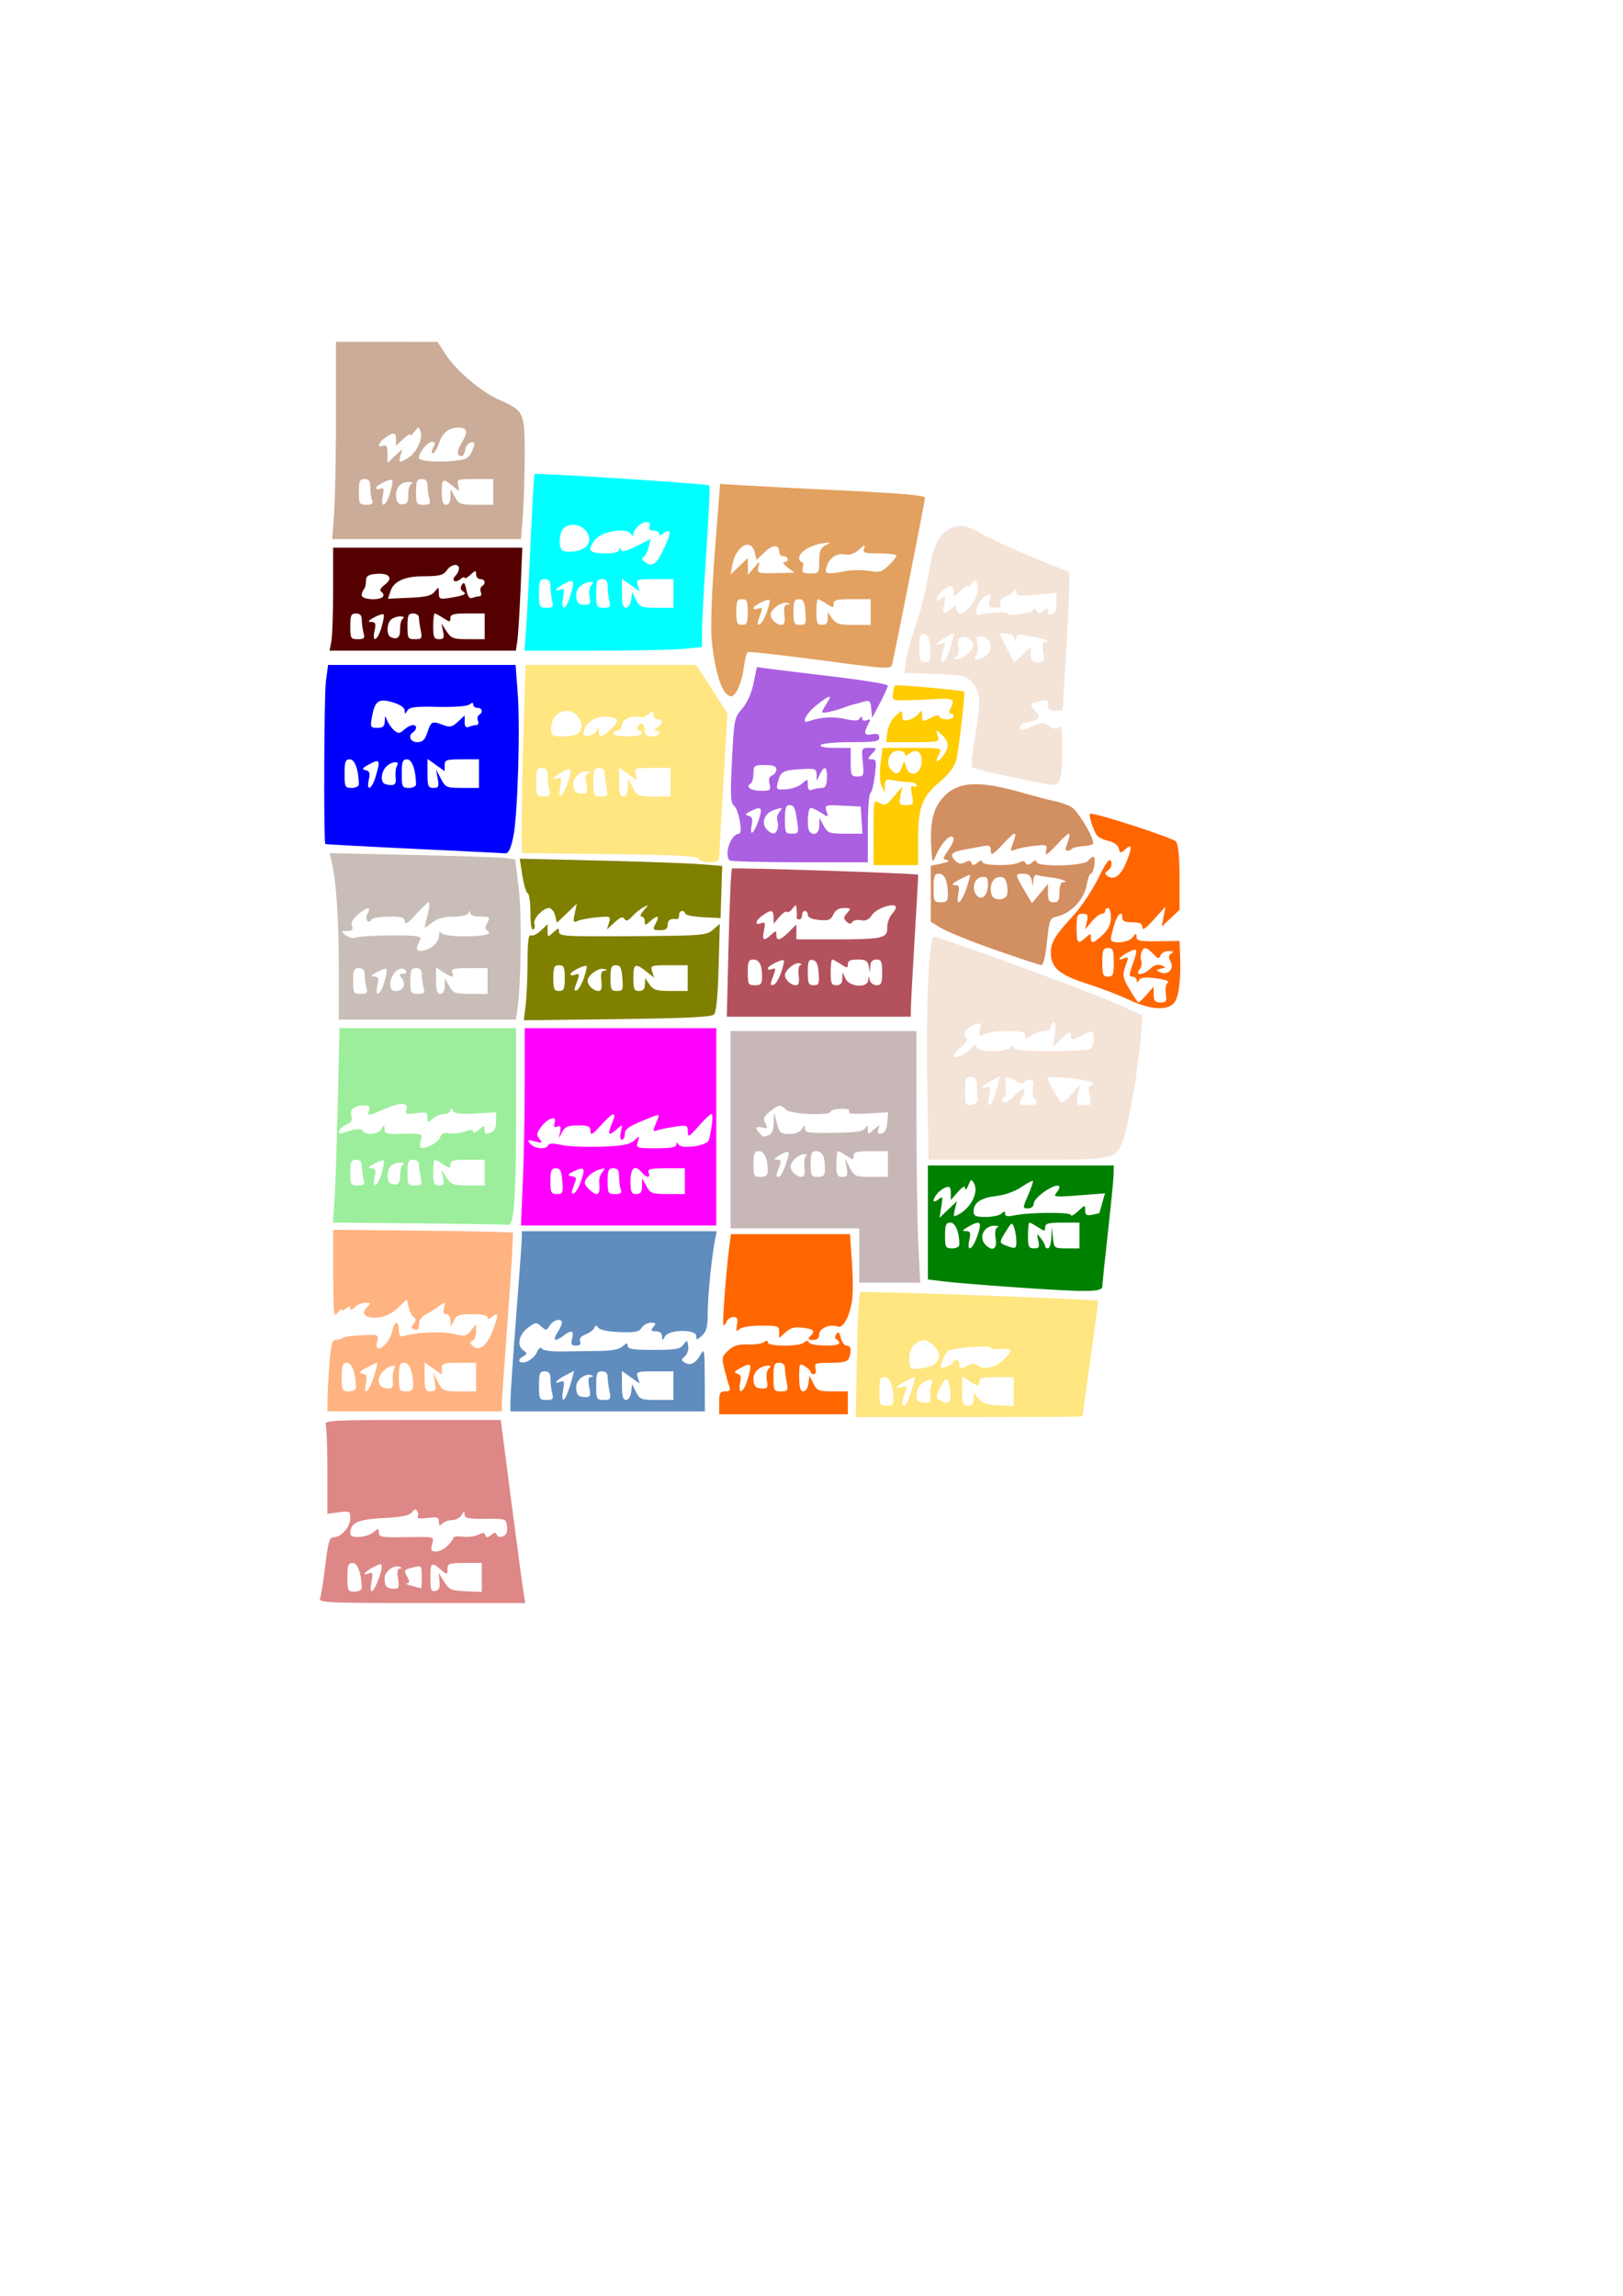 <?xml version="1.0" encoding="UTF-8" standalone="no"?>
<!-- Created with Inkscape (http://www.inkscape.org/) -->
<svg
   width="210mm"
   height="297mm"
   viewBox="0 0 210 297"
   version="1.1"
   id="svg5"
   xml:space="preserve">
   <defs
     id="defs2" />
   <g id="layer26" style="display:inline">
     <g id="windham" classname="town">
       <title>windham, VT</title>
       <desc>windham is a town in Vermont, United States.</desc>
       <path
         style="display:inline;fill:#ff6600;fillOpacity:1;strokeWidth:12.116;strokeLinecap:round;strokeLinejoin:bevel;strokeDashoffset:3;paint-order:stroke markers fill"
         d="m 551.304,488.098 c -4.708,-2.227 -14.011,-5.786 -20.673,-7.908 -13.386,-4.264 -17.538,-7.849 -17.538,-15.143 0,-5.062 2.134,-8.563 11.135,-18.273 3.559,-3.839 8.926,-11.894 11.927,-17.899 4.103,-8.212 5.676,-10.288 6.346,-8.378 0.543,1.548 0.019,3.211 -1.344,4.26 -1.925,1.482 -1.955,1.903 -0.215,3.045 3.097,2.033 6.454,-0.526 8.982,-6.844 2.978,-7.443 2.872,-9.375 -0.353,-6.456 -2.468,2.233 -2.655,2.215 -3.321,-0.334 -0.42,-1.606 -2.432,-3.079 -4.968,-3.636 -2.344,-0.515 -4.842,-1.681 -5.552,-2.591 -1.887,-2.421 -4.505,-10.731 -3.381,-10.731 4.073,0 40.454,11.859 41.826,13.634 1.156,1.496 1.745,7.498 1.745,17.786 v 15.528 l -4.344,4.101 -4.344,4.101 0.909,-4.887 0.909,-4.887 -5.637,6.283 c -3.91,4.359 -5.638,5.534 -5.64,3.839 -0.003,-1.861 -1.169,-2.443 -4.89,-2.443 -3.413,0 -4.887,-0.632 -4.887,-2.094 0,-4.02 -2.363,-2.052 -3.968,3.303 -0.889,2.969 -1.617,6.11 -1.617,6.981 0,2.548 8.561,1.855 10.622,-0.86 1.637,-2.156 1.86,-2.178 1.899,-0.184 0.037,1.892 1.746,2.233 10.516,2.094 l 10.472,-0.165 0.269,6.283 c 0.487,11.405 -0.454,20.199 -2.503,23.386 -2.93,4.556 -11.57,4.205 -22.383,-0.91 z m 8.583,-2.58 3.379,-3.839 0.044,3.839 c 0.035,3.076 0.69,3.839 3.293,3.839 2.841,0 3.169,-0.545 2.611,-4.343 -0.373,-2.542 0.065,-4.777 1.055,-5.389 0.962,-0.595 -1.464,-1.465 -5.622,-2.017 -5.362,-0.711 -7.624,-0.484 -8.471,0.852 -0.885,1.395 -1.161,1.413 -1.177,0.077 -0.012,-0.96 -0.936,-1.745 -2.054,-1.745 -1.779,0 -1.779,-0.718 0,-5.76 2.819,-7.991 2.614,-8.574 -2.156,-6.107 -4.3,2.224 -5.844,4.424 -2.094,2.986 2.498,-0.959 2.487,-1.04 0.591,4.402 -1.301,3.733 -1.001,5.171 2.227,10.68 2.052,3.501 4.015,6.366 4.363,6.366 0.348,0 2.153,-1.728 4.012,-3.839 z m -16.079,-15.707 c 0,-6.05 -0.372,-6.981 -2.792,-6.981 -2.42,0 -2.792,0.931 -2.792,6.981 0,6.05 0.372,6.981 2.792,6.981 2.42,0 2.792,-0.931 2.792,-6.981 z m 17.905,3.037 c 1.658,-1.658 3.486,-2.211 5.236,-1.584 2.616,0.937 2.613,0.981 -0.104,1.633 -2.562,0.615 -2.589,0.758 -0.331,1.741 3.761,1.636 6.939,-1.61 5.044,-5.151 -1.149,-2.146 -1.058,-3.11 0.378,-4.021 1.372,-0.869 1.017,-1.203 -1.296,-1.219 -1.752,-0.012 -3.559,0.954 -4.017,2.146 -0.711,1.853 -1.219,1.751 -3.501,-0.698 -1.468,-1.576 -3.206,-2.865 -3.862,-2.865 -1.725,0 -2.935,3.835 -1.989,6.301 0.446,1.162 0.035,3.046 -0.913,4.189 -2.625,3.163 2.139,2.744 5.355,-0.471 z m -31.628,-15.121 c 2.376,-2.15 2.553,-2.15 2.553,0 0,3.224 1.329,2.897 5.857,-1.441 2.747,-2.632 3.916,-5.132 3.916,-8.377 0,-2.544 -0.628,-4.625 -1.396,-4.625 -0.768,0 -1.396,0.628 -1.396,1.396 0,0.768 -0.762,1.396 -1.693,1.396 -0.931,0 -3.138,1.728 -4.904,3.839 l -3.211,3.839 0.867,-3.839 c 0.733,-3.248 0.413,-3.839 -2.077,-3.839 -2.602,0 -2.944,0.811 -2.944,6.981 0,7.583 0.558,8.172 4.428,4.67 z"
         id="path4532"
         transform="scale(0.265)" /></g>
         <g id="g5257">
       <title>Weston, VT</title>
      <desc>Weston is a town in Vermont, United States.</desc>
       <path
         style="display:inline;fill:#f4e3d7;fillOpacity:1;strokeWidth:12.116;strokeLinecap:round;strokeLinejoin:bevel;strokeDashoffset:3;paint-order:stroke markers fill"
         d="m 493.25,379.221 c -9.761,-2.077 -18.153,-4.183 -18.65,-4.679 -0.496,-0.496 0.108,-6.829 1.342,-14.072 3.086,-18.104 2.914,-22.361 -1.089,-27.016 -3.19,-3.709 -3.982,-3.9 -18.317,-4.431 l -14.983,-0.555 0.822,-5.995 c 0.452,-3.297 2.649,-11.268 4.881,-17.712 2.233,-6.444 4.81,-16.395 5.728,-22.113 2.251,-14.029 3.778,-18.534 7.443,-21.955 5.605,-5.232 9.894,-5.271 18.786,-0.174 4.428,2.538 15.904,7.812 25.502,11.719 l 17.452,7.104 -0.161,9.02 c -0.13,7.295 -2.889,56.955 -3.235,58.235 -0.052,0.192 -1.665,0.349 -3.585,0.349 -2.571,0 -3.49,-0.743 -3.49,-2.819 0,-2.368 -0.615,-2.671 -3.839,-1.898 -5.238,1.257 -5.357,1.497 -2.374,4.793 2.235,2.469 2.318,3.072 0.573,4.176 -1.121,0.709 -3.101,1.299 -4.4,1.311 -2.457,0.022 -4.737,2.464 -3.477,3.724 0.398,0.398 2.975,-0.343 5.726,-1.649 4.544,-2.156 5.303,-2.175 8.302,-0.21 2.462,1.613 3.704,1.76 4.885,0.579 1.182,-1.182 1.579,1.414 1.565,10.213 -0.024,14.976 -0.843,18.117 -4.681,17.955 -1.638,-0.069 -10.965,-1.825 -20.726,-3.902 z m -39.07,-62.627 c -0.321,-4.988 -1.028,-6.734 -2.869,-7.083 -2.067,-0.392 -2.443,0.627 -2.443,6.619 0,6.215 0.351,7.083 2.869,7.083 2.551,0 2.822,-0.734 2.443,-6.619 z m 8.673,3.067 c 0.743,-1.954 1.753,-5.154 2.244,-7.112 l 0.893,-3.56 -4.373,2.261 c -4.441,2.296 -6.108,4.55 -2.279,3.081 1.152,-0.442 2.094,-0.662 2.094,-0.489 0,0.173 -0.584,2.352 -1.299,4.843 -1.564,5.455 0.706,6.27 2.718,0.976 z m 40.465,-0.2 c 0,3.045 0.641,3.752 3.403,3.752 3.109,0 3.334,-0.422 2.61,-4.887 -0.565,-3.481 -0.272,-4.887 1.019,-4.887 3.063,0 0.525,-1.481 -3.718,-2.17 -2.206,-0.358 -5.424,-0.971 -7.152,-1.361 -2.308,-0.522 -3.184,-0.055 -3.303,1.76 -0.153,2.329 -0.198,2.331 -0.8,0.027 -0.388,-1.486 -1.975,-2.443 -4.05,-2.443 h -3.412 l 3.619,7.142 3.619,7.142 4.084,-3.912 4.084,-3.912 z m -30.716,-0.437 c 3.336,-3.336 3.474,-4.677 0.716,-6.966 -3.355,-2.785 -6.524,-0.694 -5.448,3.595 0.613,2.441 0.273,4.081 -1.013,4.896 -1.537,0.974 -1.433,1.229 0.509,1.246 1.344,0.012 3.7,-1.235 5.236,-2.771 z m 8.941,0.969 c 3.623,-2.649 2.458,-8.517 -1.81,-9.12 -3.019,-0.427 -3.261,-0.077 -2.519,3.636 0.467,2.333 0.13,4.799 -0.778,5.708 -2.31,2.31 1.894,2.126 5.107,-0.224 z m 4.799,-20.968 c 3.194,-0.179 5.807,0.105 5.807,0.629 0,1.448 11.792,-0.398 12.385,-1.94 0.285,-0.74 1.022,-0.529 1.639,0.469 0.918,1.486 1.518,1.483 3.321,-0.013 1.847,-1.533 2.201,-1.469 2.201,0.395 0,1.401 0.773,1.925 2.094,1.418 1.313,-0.504 2.094,-2.638 2.094,-5.721 v -4.918 l -9.773,0.963 c -8.834,0.87 -9.784,0.72 -9.883,-1.565 -0.07,-1.614 -0.376,-1.864 -0.845,-0.692 -0.404,1.009 -2.303,2.432 -4.22,3.161 -2.264,0.861 -3.207,2.053 -2.69,3.4 0.573,1.493 -0.178,2.075 -2.677,2.075 -3.046,0 -3.361,-0.448 -2.559,-3.641 0.832,-3.314 0.661,-3.505 -1.903,-2.133 -4.227,2.262 -6.687,10.698 -2.67,9.156 1.03,-0.395 4.485,-0.865 7.679,-1.043 z m -21.878,-1.858 c 2.376,-2.15 2.553,-2.15 2.553,0 0,3.026 3.194,2.954 5.887,-0.133 3.7,-4.242 5.167,-8.168 4.296,-11.499 -0.802,-3.066 -0.936,-3.098 -2.721,-0.657 -1.033,1.412 -1.877,2.024 -1.877,1.359 0,-0.665 -1.571,0.267 -3.49,2.071 -3.479,3.268 -3.49,3.269 -3.49,0.287 0,-2.242 -0.612,-2.779 -2.443,-2.143 -2.707,0.941 -5.934,4.466 -5.934,6.482 0,0.715 1.048,0.438 2.33,-0.616 2.113,-1.738 2.246,-1.495 1.431,2.621 -1.01,5.1 -0.253,5.587 3.459,2.227 z"
         id="path4460"
         transform="scale(0.265)" /></g><g
       id="g5261">
       <title>Londonderry, VT</title>
      <desc>Londonderry is a town in Vermont, United States.</desc>
       <path
         style="display:inline;fill:#d28f62;fillOpacity:1;strokeWidth:12.116;strokeLinecap:round;strokeLinejoin:bevel;strokeDashoffset:3;paint-order:stroke markers fill"
         d="m 485.867,463.695 c -11.518,-4.045 -23.299,-8.783 -26.178,-10.53 l -5.236,-3.176 v -13.668 -13.668 l 5.236,-1.083 c 3.178,-0.657 4.268,-1.309 2.773,-1.658 -2.299,-0.537 -2.276,-0.838 0.349,-4.524 2.953,-4.147 3.619,-7.008 1.632,-7.008 -1.796,0 -5.394,4.402 -7.422,9.078 -1.806,4.166 -1.817,4.149 -2.287,-3.493 -0.741,-12.046 0.83,-19.124 5.397,-24.326 7.278,-8.289 17.532,-8.914 39.868,-2.431 5.282,1.533 11.802,3.23 14.49,3.771 2.688,0.541 6.457,1.801 8.377,2.8 3.502,1.823 12.269,16.759 10.737,18.292 -0.45,0.45 -2.692,0.912 -4.983,1.027 -2.291,0.115 -4.627,0.672 -5.192,1.236 -1.664,1.664 -3.708,1.175 -2.997,-0.718 3.111,-8.277 2.42,-8.582 -3.959,-1.745 -5.145,5.514 -6.349,6.285 -5.731,3.67 0.755,-3.193 0.549,-3.286 -5.762,-2.612 -3.6,0.384 -7.754,1.198 -9.231,1.808 -2.02,0.834 -2.5,0.617 -1.937,-0.878 3.216,-8.536 2.603,-8.902 -3.686,-2.202 -5.381,5.733 -6.351,6.302 -6.351,3.729 0,-2.568 -0.594,-2.921 -3.839,-2.277 -2.112,0.419 -6.202,1.168 -9.091,1.665 -6.288,1.083 -7.387,2.41 -4.438,5.359 1.622,1.622 2.886,1.839 4.787,0.822 1.843,-0.987 2.75,-0.886 3.166,0.352 0.452,1.343 1.107,1.302 2.905,-0.182 1.509,-1.246 2.321,-1.368 2.321,-0.349 0,1.924 15.13,2.11 18.113,0.223 1.34,-0.848 2.398,-0.75 3.035,0.281 0.712,1.152 1.575,1.086 3.178,-0.245 1.473,-1.223 2.201,-1.308 2.201,-0.259 0,2.557 22.971,2.075 25.131,-0.527 2.683,-3.233 3.765,-2.5 3.09,2.094 -0.338,2.304 -1.116,4.189 -1.73,4.189 -0.613,0 -1.541,2.521 -2.062,5.603 -1.125,6.657 -7.256,13.395 -13.701,15.058 -4.405,1.136 -4.457,1.253 -5.633,12.582 -0.735,7.086 -1.798,11.405 -2.792,11.356 -0.883,-0.043 -11.03,-3.388 -22.548,-7.433 z m -23.056,-27.043 c -0.033,-6.578 -1.55,-10.122 -4.332,-10.122 -2.225,0 -2.63,1.075 -2.63,6.981 0,6.515 0.233,6.981 3.49,6.981 2.882,0 3.487,-0.67 3.471,-3.839 z m 8.959,-2.68 c 1.222,-3.586 2.066,-6.67 1.876,-6.854 -0.19,-0.184 -2.544,0.838 -5.232,2.272 -3.359,1.793 -4.068,2.626 -2.269,2.666 2.157,0.048 2.47,0.796 1.78,4.247 -1.308,6.541 1.375,4.914 3.844,-2.331 z m 39.926,2.035 c 0,3.554 0.58,4.485 2.792,4.485 2.26,0 2.792,-0.931 2.792,-4.887 0,-2.792 0.698,-4.887 1.629,-4.887 3.602,0 -0.394,-1.719 -5.377,-2.313 -2.93,-0.349 -6.113,-0.894 -7.072,-1.211 -1.014,-0.335 -1.825,0.721 -1.935,2.521 l -0.19,3.098 -0.605,-3.141 c -0.43,-2.23 -1.589,-3.141 -3.998,-3.141 -4.228,0 -4.22,0.186 0.358,7.999 l 3.752,6.402 3.927,-4.704 3.927,-4.704 z m -29.32,-4.16 c 0,-3.468 -0.493,-4.045 -3.141,-3.669 -3.632,0.516 -5.014,5.726 -2.365,8.917 2.416,2.911 5.507,-0.035 5.507,-5.249 z m 9.269,5.152 c 0.443,-1.154 0.401,-3.707 -0.093,-5.675 -0.677,-2.699 -1.658,-3.47 -3.99,-3.138 -3.159,0.449 -4.784,4.912 -3.246,8.918 1.011,2.636 6.307,2.56 7.329,-0.105 z"
         id="path4250"
         transform="scale(0.265)" /></g>
         <g id="g5265">
       <title>Jamaica, VT</title>
      <desc>Jamaica is a town in Vermont, United States.</desc>
       <path
         style="display:inline;fill:#f4e3d7;fillOpacity:1;strokeWidth:12.116;strokeLinecap:round;strokeLinejoin:bevel;strokeDashoffset:3;paint-order:stroke markers fill"
         d="m 452.725,527.403 c -0.611,-36.35 0.934,-70.157 3.205,-70.157 2.712,0 73.724,25.963 86.857,31.756 l 15.036,6.632 -0.81,10.475 c -1.151,14.877 -5.91,42.914 -8.473,49.919 -3.774,10.313 -2.789,10.12 -51.654,10.12 h -43.509 z m 24.625,9.773 c -0.077,-0.96 -0.234,-3.944 -0.349,-6.632 -0.167,-3.886 -0.781,-4.887 -3.002,-4.887 -2.425,0 -2.792,0.931 -2.792,7.078 0,6.542 0.238,7.044 3.141,6.632 1.728,-0.245 3.079,-1.231 3.002,-2.191 z m 7.842,-1.109 c 0.743,-1.954 1.753,-5.154 2.244,-7.112 l 0.893,-3.56 -4.373,2.261 c -4.476,2.315 -6.095,4.545 -2.219,3.058 1.783,-0.684 1.997,0.011 1.241,4.039 -1.064,5.672 0.258,6.456 2.214,1.314 z m 20.919,2.238 c 0,-0.723 -0.524,-1.637 -1.163,-2.033 -0.64,-0.395 -0.883,-2.631 -0.54,-4.969 0.467,-3.181 0.078,-4.25 -1.547,-4.25 -1.194,0 -2.563,0.635 -3.042,1.411 -0.552,0.893 -1.977,0.637 -3.883,-0.698 -4.529,-3.172 -5.545,-2.598 -4.917,2.777 0.314,2.688 0.068,4.887 -0.545,4.887 -0.614,0 -1.116,0.628 -1.116,1.396 0,2.509 2.857,1.471 6.363,-2.313 3.804,-4.105 5.876,-3.69 3.523,0.706 -2.174,4.062 -1.968,4.4 2.679,4.4 2.304,0 4.189,-0.591 4.189,-1.314 z m 25.921,-3.573 c -0.649,-3.459 -0.409,-4.887 0.822,-4.887 1.13,0 1.262,-0.477 0.377,-1.362 -1.486,-1.486 -21.535,-3.479 -21.535,-2.141 0,1.95 5.755,11.88 6.885,11.88 0.684,0 2.918,-1.99 4.965,-4.423 l 3.722,-4.423 -0.961,5.121 c -0.915,4.879 -0.781,5.121 2.84,5.121 3.588,0 3.75,-0.274 2.884,-4.887 z M 473.365,512.457 c 2.359,-2.359 3.427,-2.794 3.427,-1.396 0,2.57 13.959,2.871 16.475,0.355 1.303,-1.303 1.675,-1.303 1.675,0 0,1.213 4.784,1.675 17.338,1.675 9.536,0 18.332,-0.381 19.546,-0.847 1.31,-0.503 2.208,-2.491 2.208,-4.887 0,-4.551 -0.638,-4.773 -5.585,-1.945 -4.584,2.62 -5.585,2.574 -5.585,-0.261 0,-1.839 -0.96,-1.456 -4.376,1.745 l -4.376,4.101 0.902,-5.934 c 0.557,-3.665 0.362,-5.934 -0.511,-5.934 -0.777,0 -1.413,0.942 -1.413,2.094 0,1.249 -1.284,2.094 -3.18,2.094 -1.749,0 -4.576,0.978 -6.283,2.173 -2.808,1.967 -3.103,1.967 -3.103,0 0,-1.728 -1.735,-2.173 -8.469,-2.173 -4.658,0 -9.77,0.697 -11.361,1.548 -2.639,1.412 -2.831,1.225 -2.189,-2.129 0.617,-3.227 0.342,-3.562 -2.246,-2.741 -4.081,1.295 -6.738,5.049 -4.586,6.48 1.121,0.746 0.434,2.136 -2.213,4.479 -2.112,1.869 -3.839,3.743 -3.839,4.163 0,2.008 4.682,0.399 7.742,-2.662 z"
         id="path4178"
         transform="scale(0.265)" /></g>
         <g id="g5269">
       <title>Wardsboro, VT</title>
      <desc>Wardsboro is a town in Vermont, United States.</desc>
       <path
         style="display:inline;fill:#008000;fillOpacity:1;strokeWidth:12.116;strokeLinecap:round;strokeLinejoin:bevel;strokeDashoffset:3;paint-order:stroke markers fill"
         d="m 493.32,628.256 c -13.562,-0.947 -28.17,-2.16 -32.461,-2.696 l -7.803,-0.975 v -27.823 -27.823 h 45.375 45.375 l -0.03,3.839 c -0.017,2.112 -1.26,14.834 -2.762,28.272 -1.502,13.438 -2.745,25.532 -2.762,26.876 -0.037,2.942 -6.786,2.991 -44.933,0.329 z m -24.906,-20.748 c 0,-5.985 -1.91,-10.646 -4.363,-10.646 -2.172,0 -2.618,1.07 -2.618,6.283 0,5.771 0.284,6.283 3.49,6.283 2.031,0 3.49,-0.803 3.49,-1.92 z m 8.859,-4.363 c 2.353,-6.907 1.47,-7.699 -4.671,-4.189 -2.816,1.61 -2.997,2.005 -0.936,2.045 2.106,0.041 2.393,0.784 1.634,4.238 -1.44,6.558 1.564,4.974 3.973,-2.094 z m 8.877,1.479 c -0.493,-3.039 -0.176,-5.05 0.864,-5.474 0.904,-0.369 0.356,-0.72 -1.218,-0.781 -5.347,-0.206 -8.209,5.712 -4.538,9.384 3.428,3.428 5.718,1.964 4.891,-3.129 z m 10.089,0.965 c -0.054,-2.112 -0.56,-5.015 -1.125,-6.452 -0.958,-2.437 -1.169,-2.39 -3.144,0.698 -4.237,6.624 -4.257,6.797 -0.958,8.12 4.91,1.969 5.333,1.778 5.227,-2.367 z m 10.699,0 c -0.827,-3.647 -0.765,-3.704 1.245,-1.129 1.164,1.491 2.116,3.218 2.116,3.839 0,0.621 0.628,1.129 1.396,1.129 0.768,0 1.502,-2.356 1.631,-5.236 l 0.235,-5.236 0.548,5.236 c 0.542,5.182 0.612,5.236 6.746,5.236 h 6.198 v -6.283 -6.283 h -8.377 c -6.781,0 -8.377,0.43 -8.377,2.255 0,2.076 -0.273,2.076 -3.441,0 -1.893,-1.24 -3.778,-2.255 -4.189,-2.255 -0.411,0 -0.747,2.827 -0.747,6.283 0,5.46 0.386,6.283 2.944,6.283 2.492,0 2.81,-0.59 2.073,-3.839 z m -40.701,-15.208 c -0.898,3.605 -0.739,3.853 1.654,2.573 6.254,-3.347 10.091,-10.973 7.679,-15.26 -1.261,-2.241 -1.521,-2.146 -2.789,1.019 -0.769,1.92 -1.458,2.548 -1.531,1.396 -0.091,-1.431 -1.224,-0.854 -3.579,1.823 l -3.446,3.917 v -3.524 c 0,-2.749 -0.537,-3.338 -2.443,-2.675 -2.707,0.941 -5.934,4.466 -5.934,6.482 0,0.715 1.047,0.438 2.326,-0.616 2.121,-1.747 2.249,-1.435 1.45,3.529 l -0.876,5.445 4.241,-4.049 4.241,-4.049 z m 22.84,2.014 c 1.303,-1.303 1.675,-1.278 1.675,0.111 0,1.263 1.241,1.514 4.238,0.856 7.203,-1.582 27.874,-1.736 27.874,-0.208 0,0.772 1.571,-0.072 3.49,-1.876 3.368,-3.164 3.49,-3.179 3.49,-0.437 0,2.279 0.692,2.71 3.49,2.175 1.92,-0.367 3.49,-0.755 3.49,-0.863 0,-0.108 0.607,-2.313 1.349,-4.9 l 1.349,-4.705 -12.795,1.001 c -11.489,0.899 -12.61,0.779 -10.99,-1.173 3.514,-4.234 0.762,-4.86 -5.034,-1.146 -3.232,2.071 -5.902,4.865 -5.934,6.209 -0.035,1.478 -1.141,2.443 -2.8,2.443 -2.721,0 -2.721,-0.051 0.035,-6.48 1.528,-3.564 2.569,-6.689 2.314,-6.944 -0.255,-0.255 -2.796,1.122 -5.647,3.059 -3.011,2.046 -8.144,3.873 -12.245,4.359 -7.608,0.901 -11.034,3.231 -11.034,7.502 0,2.242 1.005,2.693 6.004,2.693 3.302,0 6.757,-0.754 7.679,-1.675 z"
         id="path4037"
         transform="scale(0.265)" /></g>
         <g id="g5494">
       <title>Dover, VT</title>
      <desc>Dover is a town in Vermont, United States.</desc>
       <path
         style="fill:#ffe680;fillOpacity:1;strokeWidth:12.116;strokeLinecap:round;strokeLinejoin:bevel;strokeDashoffset:3;paint-order:stroke markers fill"
         d="m 418.391,661.84 c 0.319,-16.479 1.037,-30.418 1.595,-30.977 0.784,-0.784 115.751,3.37 116.261,4.2 0.084,0.136 -7.124,52.646 -7.74,56.389 -0.032,0.192 -24.951,0.349 -55.377,0.349 h -55.32 z m 17.912,21.759 c 0,-6.65 -1.805,-11.344 -4.363,-11.344 -2.211,0 -2.618,1.086 -2.618,6.981 0,6.515 0.233,6.981 3.49,6.981 2.482,0 3.49,-0.756 3.49,-2.618 z m 8.68,-4.363 c 1.228,-3.839 1.945,-6.981 1.593,-6.981 -1.294,0 -8.877,4.285 -8.877,5.017 0,0.416 1.257,0.357 2.794,-0.13 2.52,-0.8 2.657,-0.526 1.396,2.789 -1.692,4.451 -1.771,6.286 -0.268,6.286 0.621,0 2.134,-3.141 3.362,-6.981 z m 30.444,3.839 0.031,-3.141 2.412,2.93 c 1.809,2.197 4.246,3.009 9.742,3.245 l 7.33,0.315 v -7.084 -7.084 h -8.377 c -6.515,0 -8.377,0.465 -8.377,2.094 0,2.648 -0.683,2.626 -4.936,-0.161 l -3.441,-2.255 v 7.141 c 0,6.211 0.364,7.141 2.792,7.141 1.956,0 2.802,-0.941 2.823,-3.141 z m -21.166,-2.095 c -0.222,-2.112 0.082,-4.625 0.675,-5.585 1.58,-2.557 -2.622,-2.198 -5.27,0.45 -2.258,2.258 -2.908,6.399 -1.263,8.045 0.512,0.512 2.13,0.931 3.596,0.931 2.074,0 2.576,-0.851 2.262,-3.84 z m 9.867,8.4e-4 c -0.054,-2.112 -0.553,-4.995 -1.109,-6.407 -0.864,-2.195 -1.407,-1.832 -3.738,2.496 -2.381,4.42 -2.461,5.232 -0.636,6.386 3.71,2.345 5.585,1.499 5.483,-2.475 z m -7.681,-15.109 c 2.941,-2.941 2.763,-5.614 -0.598,-8.975 -3.511,-3.511 -6.238,-3.535 -9.687,-0.086 -2.269,2.269 -2.851,6.29 -1.578,10.906 0.39,1.416 10.115,-0.096 11.864,-1.845 z m 8.942,-0.783 c 0.774,-2.015 3.025,-1.358 3.025,0.883 0,2.489 0.67,2.581 4.37,0.601 1.906,-1.02 3.335,-1.041 4.51,-0.065 2.854,2.369 8.343,1.294 12.412,-2.431 5.126,-4.692 4.838,-6.206 -1.047,-5.519 -2.688,0.314 -4.887,-0.005 -4.887,-0.708 0,-1.217 -16.533,-0.09 -20.39,1.39 -0.964,0.37 -2.405,2.543 -3.202,4.829 -1.363,3.91 -1.265,4.099 1.648,3.194 1.703,-0.529 3.306,-1.508 3.562,-2.174 z"
         id="path3965"
         transform="scale(0.265)" /></g>
         <g id="g5498">
       <title>Somerset, VT</title>
      <desc>Somerset is a town in Vermont, United States.</desc>
       <path
         id="path3890"
         style="fill:#ff6600;fillOpacity:1;strokeWidth:12.116;strokeLinecap:round;strokeLinejoin:bevel;strokeDashoffset:3;paint-order:stroke markers fill"
         d="M 356.893 602.447 L 356.113 608.381 C 354.536 620.384 352.59 646.25 353.217 646.877 C 353.572 647.233 354.26 646.492 354.744 645.23 C 355.228 643.969 356.725 642.936 358.072 642.936 C 359.978 642.936 360.372 643.788 359.844 646.775 C 359.287 649.923 359.497 650.3 361.014 648.869 C 362.091 647.853 366.541 647.125 371.66 647.125 C 379.76 647.125 380.455 647.365 380.455 650.16 L 380.455 653.195 L 383.598 650.346 C 385.971 648.192 388.019 647.657 391.975 648.16 C 397.525 648.866 398.241 649.724 395.535 652.43 C 394.232 653.733 394.541 654.105 396.93 654.105 C 399.061 654.105 400.002 653.259 400.002 651.34 C 400.002 648.374 405.326 646.189 409.063 647.623 C 411.557 648.58 414.539 643.313 415.971 635.418 C 416.512 632.435 416.514 623.796 415.977 616.221 L 415 602.447 L 385.947 602.447 L 356.893 602.447 z M 409.26 650.471 C 408.992 650.479 408.695 650.793 408.328 651.385 C 407.564 652.615 407.602 653.59 408.424 653.873 C 409.167 654.129 409.775 654.913 409.775 655.617 C 409.775 657.433 396.174 657.213 395.041 655.379 C 394.366 654.286 393.677 654.286 392.584 655.379 C 390.537 657.426 374.871 657.383 374.871 655.33 C 374.871 654.266 374.312 654.209 373.127 655.152 C 372.167 655.917 368.595 656.446 365.189 656.328 C 360.499 656.166 358.171 656.879 355.592 659.27 C 352.424 662.205 352.294 662.852 353.73 668.557 C 354.58 671.929 355.667 675.712 356.146 676.963 C 356.783 678.621 356.223 679.236 354.078 679.236 C 351.577 679.236 351.137 680.072 351.137 684.82 L 351.137 690.406 L 382.551 690.406 L 413.965 690.406 L 413.965 684.82 L 413.965 679.236 L 406.51 679.236 C 399.771 679.236 398.871 678.867 397.146 675.396 L 395.238 671.557 L 394.734 675.396 C 394.45 677.566 393.361 679.236 392.23 679.236 C 390.759 679.236 390.229 677.385 390.229 672.244 C 390.229 665.601 390.369 665.337 393.021 666.994 C 394.557 667.953 395.814 669.216 395.814 669.799 C 395.814 670.382 396.516 670.859 397.373 670.859 C 398.245 670.859 398.609 669.628 398.201 668.066 C 397.533 665.511 398.159 665.273 405.568 665.273 C 411.664 665.273 413.876 664.729 414.514 663.066 C 415.919 659.403 415.474 656.896 413.418 656.896 C 412.349 656.896 411.049 655.203 410.529 653.131 C 410.068 651.294 409.705 650.456 409.26 650.471 z M 380.455 665.273 C 382.255 665.273 383.248 666.206 383.248 667.893 C 383.248 669.332 383.641 672.473 384.121 674.873 C 384.921 678.873 384.688 679.236 381.328 679.236 C 377.861 679.236 377.664 678.86 377.664 672.256 C 377.664 666.206 378.035 665.273 380.455 665.273 z M 365.391 666.191 C 366.97 666.062 366.582 668.147 364.877 673.838 C 362.991 680.131 360.171 681.182 361.379 675.141 C 362.01 671.986 361.649 670.925 359.809 670.531 C 358.018 670.148 358.557 669.416 361.957 667.611 C 363.549 666.766 364.673 666.25 365.391 666.191 z M 375.059 666.67 C 376.387 666.67 376.429 667.067 375.227 668.27 C 374.337 669.159 373.981 671.639 374.424 673.855 C 375.083 677.153 374.749 677.84 372.486 677.84 C 368.93 677.84 367.891 676.693 367.891 672.77 C 367.891 669.67 371.416 666.67 375.059 666.67 z "
         transform="scale(0.265)" /></g>
         <g id="g5502">
       <title>Stratton, VT</title>
      <desc>Stratton is a town in Vermont, United States.</desc>
       <path
         style="fill:#c8b7b7;fillOpacity:1;strokeWidth:12.116;strokeLinecap:round;strokeLinejoin:bevel;strokeDashoffset:3;paint-order:stroke markers fill"
         d="m 419.549,612.918 v -13.264 h -31.414 -31.414 v -48.168 -48.168 h 45.375 45.375 v 42.362 c 0,23.299 0.412,50.943 0.915,61.431 l 0.915,19.069 h -14.876 -14.876 z m -44.696,-41.536 c -0.036,-5.905 -1.653,-9.424 -4.332,-9.424 -2.186,0 -2.63,1.06 -2.63,6.283 0,5.771 0.284,6.283 3.49,6.283 2.695,0 3.486,-0.716 3.471,-3.141 z m 8.878,-3.141 c 2.32,-6.807 2.007,-7.208 -3.274,-4.189 -2.614,1.494 -2.885,2.008 -1.082,2.045 2.005,0.041 2.181,0.649 1.047,3.631 -1.675,4.406 -1.683,4.796 -0.097,4.796 0.696,0 2.228,-2.827 3.406,-6.283 z m 9.029,1.418 c -0.312,-2.675 0.09,-5.139 0.894,-5.474 0.804,-0.335 0.408,-0.659 -0.881,-0.72 -2.697,-0.127 -6.732,3.465 -6.732,5.993 0,2.309 2.894,5.066 5.319,5.066 1.425,0 1.811,-1.342 1.4,-4.865 z m 10.036,0.79 c 0,-5.891 -1.328,-8.491 -4.338,-8.491 -2.202,0 -2.643,1.049 -2.643,6.283 0,5.771 0.284,6.283 3.49,6.283 2.926,0 3.49,-0.659 3.49,-4.074 z m 10.573,-0.463 -0.818,-4.538 2.357,4.538 c 2.249,4.329 2.73,4.538 10.481,4.538 h 8.124 v -6.283 -6.283 h -8.377 c -6.781,0 -8.377,0.43 -8.377,2.255 0,2.076 -0.273,2.076 -3.441,0 -1.893,-1.24 -3.778,-2.255 -4.189,-2.255 -0.411,0 -0.747,2.827 -0.747,6.283 0,5.432 0.393,6.283 2.903,6.283 2.513,0 2.793,-0.611 2.085,-4.538 z m -37.912,-15.856 c 1.411,-0.542 2.261,-2.683 2.353,-5.934 l 0.144,-5.086 1.391,5.236 c 1.257,4.732 1.841,5.236 6.069,5.236 2.983,0 5.194,-0.886 6.102,-2.443 1.245,-2.137 1.428,-2.159 1.466,-0.176 0.037,1.952 1.994,2.242 14.063,2.082 10.757,-0.142 14.327,-0.67 15.336,-2.268 1.093,-1.729 1.32,-1.631 1.338,0.578 0.021,2.615 0.072,2.615 3.05,0 2.846,-2.499 2.973,-2.506 2.099,-0.115 -0.702,1.92 -0.331,2.431 1.508,2.083 1.668,-0.316 2.57,-2.017 2.854,-5.386 l 0.415,-4.924 -10.026,0.567 c -7.013,0.396 -9.743,0.109 -9.084,-0.957 0.62,-1.003 -0.75,-1.46 -4.002,-1.338 -2.719,0.102 -4.944,0.712 -4.944,1.356 0,2.178 -19.566,1.35 -21.84,-0.924 -2.734,-2.734 -3.38,-2.659 -7.812,0.907 -3.1,2.495 -3.478,3.473 -2.239,5.789 1.307,2.442 1.126,2.692 -1.459,2.016 -3.287,-0.86 -3.817,0.335 -1.275,2.876 1.958,1.958 1.681,1.907 4.493,0.828 z"
         id="path3818"
         transform="scale(0.265)" /></g>
         <g id="g5506">
       <title>Winhall, VT</title>
      <desc>Winhall is a town in Vermont, United States.</desc>
       <path
         style="fill:#b3525d;fillOpacity:1;strokeWidth:12.116;strokeLinecap:round;strokeLinejoin:bevel;strokeDashoffset:3;paint-order:stroke markers fill"
         d="m 355.744,460.56 c 0.474,-19.678 1.211,-36.126 1.637,-36.552 0.634,-0.634 90.48,2.346 90.925,3.015 0.075,0.113 -0.673,13.713 -1.663,30.222 -0.989,16.51 -1.836,32.06 -1.881,34.555 l -0.083,4.538 H 399.781 354.882 Z m 16.335,16.345 c 0,-5.891 -1.328,-8.491 -4.338,-8.491 -2.202,0 -2.643,1.049 -2.643,6.283 0,5.771 0.284,6.283 3.49,6.283 2.926,0 3.49,-0.659 3.49,-4.074 z m 9.316,-2.165 c 1.025,-2.961 1.629,-5.62 1.341,-5.907 -0.831,-0.831 -7.865,2.701 -7.865,3.95 0,0.621 0.954,0.762 2.12,0.315 1.771,-0.68 1.886,-0.197 0.698,2.927 -1.811,4.762 -1.786,5.309 0.21,4.644 0.898,-0.299 2.471,-2.967 3.496,-5.928 z m 8.569,1.353 c -0.327,-2.805 0.054,-4.934 0.894,-4.997 0.806,-0.061 0.643,-0.439 -0.361,-0.841 -2.053,-0.822 -7.249,3.318 -7.249,5.775 0,2.208 2.946,4.949 5.319,4.949 1.427,0 1.811,-1.343 1.397,-4.887 z m 9.769,-1.035 c -0.313,-4.32 -1.09,-6.047 -2.873,-6.385 -2.038,-0.387 -2.443,0.595 -2.443,5.922 0,5.514 0.392,6.385 2.873,6.385 2.515,0 2.819,-0.737 2.443,-5.922 z m 11.533,2.78 0.095,-3.141 1.515,3.141 c 1.948,4.04 10.765,4.598 11.023,0.698 0.154,-2.327 0.192,-2.327 0.8,0 0.351,1.344 1.849,2.443 3.328,2.443 2.257,0 2.69,-1.01 2.69,-6.283 0,-5.352 -0.414,-6.283 -2.792,-6.283 -1.909,0 -2.853,0.994 -2.982,3.141 l -0.19,3.141 -0.605,-3.141 c -0.487,-2.53 -1.538,-3.141 -5.395,-3.141 -3.478,0 -4.789,0.617 -4.789,2.255 0,2.076 -0.273,2.076 -3.441,0 -1.893,-1.24 -3.778,-2.255 -4.189,-2.255 -0.411,0 -0.747,2.827 -0.747,6.283 0,5.352 0.414,6.283 2.792,6.283 1.937,0 2.821,-0.962 2.887,-3.141 z m -34.76,-21.508 c 2.376,-2.15 2.553,-2.15 2.553,0 0,3.286 1.854,2.869 6.092,-1.37 l 3.681,-3.681 v 3.642 3.642 l 17.801,0.006 c 24.249,0.009 26.713,-0.516 26.566,-5.655 -0.063,-2.231 1.024,-5.314 2.416,-6.852 1.392,-1.538 2.161,-3.167 1.709,-3.619 -1.694,-1.694 -9.571,1.2 -11.571,4.252 -1.468,2.241 -3.043,2.985 -5.374,2.54 -1.813,-0.347 -3.718,0.051 -4.232,0.884 -0.656,1.061 -1.5,0.996 -2.825,-0.218 -1.584,-1.451 -1.537,-2.127 0.29,-4.175 2.018,-2.261 1.902,-2.443 -1.557,-2.443 -2.531,0 -4.203,1.024 -5.181,3.171 -1.218,2.673 -2.309,3.088 -6.951,2.646 -3.528,-0.336 -5.506,-1.225 -5.506,-2.473 0,-1.071 -0.628,-1.948 -1.396,-1.948 -0.768,0 -1.396,0.942 -1.396,2.094 0,1.152 -0.628,2.094 -1.396,2.094 -0.768,0 -1.322,-0.471 -1.231,-1.047 0.091,-0.576 0.071,-2.304 -0.044,-3.839 -0.196,-2.609 -0.331,-2.633 -2.049,-0.371 -1.011,1.332 -2.232,2.028 -2.713,1.547 -0.481,-0.481 -2.126,0.628 -3.655,2.465 l -2.781,3.339 -0.046,-3.141 c -0.055,-3.709 -1.129,-3.904 -5.32,-0.968 -3.624,2.538 -4.155,5.123 -0.787,3.831 1.956,-0.75 2.178,-0.201 1.431,3.534 -0.997,4.987 -0.223,5.457 3.473,2.112 z"
         id="path3677"
         transform="scale(0.265)" /></g>
         <g id="g5510">
       <title>Langrove, VT</title>
      <desc>Langrove is a town in Vermont, United States.</desc>
       <path
         style="fill:#ffcc00;fillOpacity:1;strokeWidth:12.116;strokeLinecap:round;strokeLinejoin:bevel;strokeDashoffset:3;paint-order:stroke markers fill"
         d="m 426.53,406.273 c 0,-15.904 0.029,-16.05 2.903,-14.311 2.59,1.567 3.346,1.231 7.013,-3.115 l 4.11,-4.872 -0.905,4.523 c -0.839,4.197 -0.636,4.523 2.824,4.523 3.533,0 3.678,-0.267 2.774,-5.088 -0.684,-3.644 -0.503,-4.81 0.635,-4.106 0.874,0.54 1.589,0.317 1.589,-0.496 0,-0.813 -1.492,-1.479 -3.316,-1.479 -1.824,0 -5.279,-0.393 -7.679,-0.873 -3.891,-0.778 -4.373,-0.514 -4.458,2.443 l -0.095,3.316 -1.474,-3.049 c -0.888,-1.836 -1.088,-6.141 -0.503,-10.82 l 0.971,-7.771 h 14.608 c 14.01,0 14.549,0.111 13.163,2.701 -2.326,4.347 -1.578,5.25 1.393,1.682 3.545,-4.255 3.476,-7.487 -0.232,-10.798 -2.952,-2.637 -2.969,-2.632 -2,0.482 0.966,3.104 0.821,3.141 -12.1,3.141 h -13.077 l 0.557,-4.774 c 0.312,-2.675 2.031,-6.159 3.908,-7.922 3.316,-3.115 3.351,-3.118 3.351,-0.243 0,2.322 0.631,2.742 3.141,2.095 1.728,-0.445 3.907,-1.8 4.842,-3.011 1.485,-1.921 1.706,-1.797 1.745,0.976 0.043,3.079 0.174,3.11 4.233,1.011 2.385,-1.233 4.189,-1.549 4.189,-0.734 0,0.788 1.571,1.432 3.49,1.432 1.92,0 3.49,-0.628 3.49,-1.396 0,-0.768 -0.65,-1.396 -1.445,-1.396 -0.96,0 -0.922,-0.978 0.113,-2.912 2.119,-3.959 0.984,-4.668 -6.729,-4.205 -3.629,0.218 -10.054,0.495 -14.277,0.615 -7.363,0.21 -7.663,0.079 -7.3,-3.185 0.209,-1.872 0.674,-3.699 1.035,-4.06 0.55,-0.55 33.084,2.402 33.694,3.057 0.603,0.648 -2.594,28.916 -3.762,33.268 -0.938,3.491 -3.566,6.959 -8.243,10.875 -8.515,7.129 -10.453,12.393 -10.428,28.328 l 0.019,12.216 h -10.884 -10.884 z m 13.809,-31.728 1.154,-3.118 1.016,3.2 c 1.624,5.117 6.942,3.55 7.497,-2.208 0.494,-5.125 -2.557,-7.404 -6.041,-4.513 -1.443,1.197 -2.076,1.245 -2.076,0.156 0,-0.862 -1.559,-1.567 -3.464,-1.567 -4.099,0 -6.302,5.72 -3.502,9.093 2.414,2.908 4.074,2.589 5.417,-1.042 z"
         id="path3604"
         transform="scale(0.265)" /></g>
         <g id="g5514">
       <title>Sunderland, VT</title>
      <desc>Sunderland is a town in Vermont, United States.</desc>
       <path
         style="fill:#ff00ff;fillOpacity:1;strokeWidth:12.116;strokeLinecap:round;strokeLinejoin:bevel;strokeDashoffset:3;paint-order:stroke markers fill"
         d="m 255.281,577.094 c 0.504,-11.64 0.916,-33.316 0.916,-48.168 v -27.003 h 46.772 46.772 v 48.168 48.168 h -47.688 -47.688 z m 19.285,-0.476 c -0.403,-5.066 -1.013,-6.283 -3.151,-6.283 -2.212,0 -2.652,1.042 -2.652,6.283 0,5.591 0.347,6.283 3.151,6.283 2.878,0 3.108,-0.545 2.652,-6.283 z m 9.098,0.043 c 2.248,-6.493 1.657,-7.355 -3.377,-4.92 -3.087,1.493 -3.363,1.971 -1.402,2.423 2.868,0.661 2.841,0.526 1.036,5.274 -1.04,2.736 -0.979,3.559 0.236,3.154 0.904,-0.301 2.482,-2.971 3.507,-5.932 z m 8.995,4.494 c 0.088,-0.96 0.043,-2.882 -0.102,-4.272 -0.144,-1.39 0.564,-3.522 1.573,-4.739 1.617,-1.948 1.421,-2.088 -1.643,-1.172 -3.355,1.003 -6.97,4.38 -6.97,6.51 0,1.469 4.143,5.418 5.684,5.418 0.713,0 1.369,-0.785 1.457,-1.745 z m 10.46,-0.463 c -0.466,-1.215 -0.847,-4.042 -0.847,-6.283 0,-3.144 -0.638,-4.074 -2.792,-4.074 -2.379,0 -2.792,0.931 -2.792,6.283 0,5.84 0.257,6.283 3.64,6.283 2.745,0 3.432,-0.543 2.792,-2.208 z m 10.378,-1.631 0.056,-3.839 2.083,3.839 c 1.913,3.527 2.761,3.839 10.415,3.839 h 8.332 v -6.283 -6.283 h -9.224 c -7.626,0 -9.085,0.363 -8.421,2.094 0.442,1.152 0.272,2.094 -0.378,2.094 -0.65,0 -1.964,-0.942 -2.919,-2.094 -3.394,-4.09 -5.585,-2.447 -5.585,4.189 0,5.352 0.414,6.283 2.792,6.283 2.102,0 2.806,-0.949 2.848,-3.839 z m -45.87,-19.975 c 0.335,-1.004 2.355,-1.057 6.316,-0.167 3.203,0.72 11.897,1.107 19.319,0.86 10.604,-0.353 14.101,-0.99 16.324,-2.974 2.76,-2.463 2.805,-2.448 1.852,0.616 -0.95,3.054 -0.702,3.141 8.89,3.141 6.952,0 9.874,-0.516 9.889,-1.745 0.016,-1.277 0.297,-1.313 1.048,-0.132 1.58,2.483 14.063,0.682 14.827,-2.139 1.561,-5.763 2.278,-12.737 1.308,-12.737 -0.59,0 -3.419,2.67 -6.286,5.934 -4.767,5.424 -5.219,5.651 -5.274,2.634 -0.056,-3.128 -0.396,-3.249 -6.521,-2.331 -3.554,0.533 -7.432,1.342 -8.619,1.797 -1.593,0.611 -1.912,0.217 -1.218,-1.508 0.517,-1.285 1.326,-3.291 1.798,-4.457 0.701,-1.733 0.254,-1.882 -2.443,-0.82 -11.654,4.592 -13.772,5.906 -13.772,8.543 0,1.525 -0.64,2.774 -1.423,2.774 -0.848,0 -1.045,-1.552 -0.489,-3.839 0.908,-3.735 0.859,-3.773 -1.829,-1.396 -4.149,3.67 -4.897,2.976 -2.632,-2.443 2.682,-6.418 0.887,-6.182 -5.332,0.702 -4.122,4.563 -5.049,5.075 -5.049,2.792 0,-2.369 -0.928,-2.796 -6.069,-2.796 -4.876,0 -6.393,0.618 -7.715,3.141 l -1.646,3.141 0.633,-3.252 c 0.477,-2.451 0.12,-3.055 -1.451,-2.452 -1.545,0.593 -1.865,0.109 -1.237,-1.868 1.21,-3.812 -3.394,-2.337 -6.713,2.152 -2.161,2.922 -2.269,3.811 -0.698,5.719 1.663,2.019 1.426,2.151 -2.223,1.242 -3.596,-0.896 -3.867,-0.757 -2.272,1.165 2.049,2.469 7.962,2.948 8.709,0.706 z"
         id="path2073"
         transform="scale(0.265)" /></g>
         <g id="g5518">
       <title>Peru, VT</title>
      <desc>Peru is a town in Vermont, United States.</desc>
       <path
         style="fill:#ab60e2;fillOpacity:1;strokeWidth:12.116;strokeLinecap:round;strokeLinejoin:bevel;strokeDashoffset:3;paint-order:stroke markers fill"
         d="m 356.256,420.014 c -2.903,-2.903 0.689,-13.031 4.621,-13.031 1.938,0 -0.141,-11.745 -2.397,-13.543 -1.79,-1.426 -1.949,-4.753 -1.07,-22.339 0.998,-19.962 1.165,-20.814 4.942,-25.116 2.456,-2.797 4.522,-7.404 5.557,-12.388 l 1.647,-7.934 5.799,0.783 c 3.19,0.431 17.579,2.187 31.977,3.904 14.398,1.716 26.178,3.661 26.178,4.321 0,0.66 -1.723,4.478 -3.828,8.484 l -3.828,7.283 -0.44,-4.417 c -0.416,-4.181 -0.66,-4.354 -4.574,-3.231 -2.274,0.652 -4.28,1.182 -4.458,1.178 -0.178,-0.004 -1.894,0.572 -3.814,1.282 -5.436,2.009 -11.169,3.228 -11.169,2.374 0,-0.426 1.015,-2.322 2.255,-4.215 3.033,-4.628 1.482,-4.332 -5.129,0.981 -5.339,4.291 -7.605,9.249 -3.508,7.676 5.111,-1.961 11.807,-2.38 17.517,-1.095 4.635,1.043 6.522,0.976 7.309,-0.261 0.815,-1.282 1.065,-1.274 1.081,0.034 0.012,0.991 0.964,1.34 2.278,0.835 1.905,-0.731 2.014,-0.412 0.698,2.046 -2.363,4.415 -1.902,5.567 1.932,4.834 2.559,-0.489 3.49,-0.065 3.49,1.59 0,1.927 -2.028,2.257 -13.879,2.257 -7.747,0 -14.261,0.617 -14.742,1.396 -0.536,0.867 2.08,1.396 6.898,1.396 h 7.761 v 6.981 c 0,6.399 0.274,6.981 3.285,6.981 3.101,0 3.248,-0.391 2.615,-6.981 -0.66,-6.865 -0.606,-6.981 3.214,-6.981 3.796,0 3.827,0.064 1.357,2.792 -2.353,2.6 -2.361,2.792 -0.116,2.792 2.119,0 2.292,0.974 1.427,8.028 -0.541,4.415 -1.529,8.237 -2.195,8.493 -0.666,0.256 -1.211,7.952 -1.211,17.103 v 16.638 h -33.275 c -18.301,0 -33.694,-0.419 -34.206,-0.931 z m 14.243,-19.889 c 1.964,-5.872 1.276,-6.683 -3.649,-4.301 -3.02,1.461 -3.333,1.979 -1.455,2.413 1.87,0.433 2.21,1.52 1.561,4.998 -1.053,5.642 1.311,3.567 3.544,-3.111 z m 9.066,4.764 c 0.442,-1.152 0.439,-3.045 -0.007,-4.206 -0.446,-1.162 -0.035,-3.046 0.913,-4.189 2.004,-2.415 1.428,-2.556 -3.223,-0.787 -4.167,1.584 -5.658,6.399 -2.85,9.207 2.629,2.629 4.152,2.622 5.167,-0.025 z m 9.76,-3.141 c -1.061,-7.615 -1.562,-8.726 -3.938,-8.726 -1.635,0 -2.138,1.643 -2.138,6.981 0,6.467 0.25,6.981 3.403,6.981 3.131,0 3.344,-0.418 2.673,-5.236 z m 10.734,1.396 0.056,-3.839 2.083,3.839 c 1.917,3.533 2.754,3.839 10.492,3.839 h 8.409 l -0.426,-6.632 -0.426,-6.632 -8.842,-0.419 c -8.612,-0.408 -8.816,-0.337 -7.845,2.724 0.981,3.089 0.936,3.102 -2.627,0.768 -1.993,-1.306 -4.275,-2.375 -5.07,-2.375 -1.577,0 -2.025,10.125 -0.515,11.635 2.209,2.209 4.657,0.696 4.71,-2.909 z M 375.731,382.696 c -0.568,-2.264 -0.166,-3.603 1.245,-4.145 1.146,-0.44 2.084,-1.762 2.084,-2.938 0,-1.564 -1.5,-2.138 -5.585,-2.138 -5.25,0 -5.585,0.246 -5.585,4.106 0,2.258 -0.639,4.501 -1.419,4.983 -2.614,1.616 0.138,3.476 5.143,3.476 4.531,0 4.884,-0.286 4.116,-3.345 z m 15.93,-0.178 c 2.668,-2.414 2.757,-2.393 2.757,0.663 0,2.306 0.596,2.929 2.208,2.311 1.215,-0.466 3.289,-0.847 4.61,-0.847 1.787,0 2.437,-1.25 2.54,-4.887 0.159,-5.597 -1.263,-6.313 -3.466,-1.745 l -1.515,3.141 -0.095,-3.06 c -0.087,-2.831 -0.679,-3.025 -7.902,-2.594 -8.609,0.513 -9.728,1.172 -11.041,6.492 -0.848,3.438 -0.63,3.614 4.125,3.326 2.762,-0.168 6.262,-1.427 7.778,-2.8 z"
         id="path3531"
         transform="scale(0.265)" /></g>
         <g id="g5522">
       <title>Mt Tabor, VT</title>
      <desc>Mt Tabor is a town in Vermont, United States.</desc>
       <path
         style="fill:#e2a160;fillOpacity:1;strokeWidth:12.116;strokeLinecap:round;strokeLinejoin:bevel;strokeDashoffset:3;paint-order:stroke markers fill"
         d="m 353.983,337.938 c -2.781,-3.351 -5.543,-14.365 -6.51,-25.962 -0.547,-6.556 0.097,-23.879 1.609,-43.322 l 2.519,-32.399 14.079,0.84 c 7.743,0.462 30.257,1.618 50.03,2.569 24.234,1.165 35.951,2.231 35.951,3.269 0,1.391 -14.359,74.18 -15.989,81.052 -0.678,2.857 -0.792,2.851 -35.135,-1.7 -18.95,-2.511 -34.908,-4.286 -35.461,-3.945 -0.553,0.342 -1.44,3.934 -1.971,7.983 -0.947,7.223 -3.886,13.644 -6.245,13.644 -0.656,0 -1.951,-0.913 -2.877,-2.029 z m 11.116,-39.158 c 0,-5.352 -0.414,-6.283 -2.792,-6.283 -2.379,0 -2.792,0.931 -2.792,6.283 0,5.352 0.414,6.283 2.792,6.283 2.379,0 2.792,-0.931 2.792,-6.283 z m 9.316,0.043 c 1.025,-2.961 1.629,-5.62 1.341,-5.907 -0.831,-0.831 -7.865,2.701 -7.865,3.95 0,0.621 0.942,0.767 2.094,0.325 2.474,-0.95 2.547,-0.482 0.687,4.411 -1.04,2.736 -0.979,3.559 0.236,3.154 0.904,-0.301 2.482,-2.971 3.507,-5.932 z m 8.569,1.353 c -0.43,-3.682 -0.037,-4.926 1.592,-5.049 1.564,-0.117 1.457,-0.344 -0.384,-0.82 -2.705,-0.699 -7.924,3.125 -7.924,5.806 0,2.208 2.946,4.949 5.319,4.949 1.427,0 1.811,-1.343 1.397,-4.887 z m 10.257,-1.396 c -0.403,-5.066 -1.013,-6.283 -3.151,-6.283 -2.212,0 -2.652,1.042 -2.652,6.283 0,5.591 0.347,6.283 3.151,6.283 2.878,0 3.108,-0.545 2.652,-6.283 z m 10.951,3.18 v -3.103 l 2.173,3.103 c 1.831,2.615 3.479,3.103 10.471,3.103 h 8.298 v -6.283 -6.283 h -9.075 c -7.423,0 -9.075,0.41 -9.075,2.255 0,2.076 -0.273,2.076 -3.441,0 -1.893,-1.24 -3.778,-2.255 -4.189,-2.255 -0.411,0 -0.747,2.827 -0.747,6.283 0,5.352 0.414,6.283 2.792,6.283 1.955,0 2.792,-0.931 2.792,-3.103 z m -39.046,-25.431 0.046,4.101 2.962,-3.49 c 2.901,-3.418 2.946,-3.425 2.175,-0.335 -0.761,3.05 -0.48,3.149 8.371,2.957 l 9.158,-0.199 -3.352,-2.577 c -1.843,-1.417 -2.566,-2.591 -1.606,-2.608 2.506,-0.045 2.163,-2.823 -0.349,-2.823 -1.152,0 -2.094,-0.905 -2.094,-2.012 0,-3.839 -3.04,-3.858 -7.02,-0.045 l -4.001,3.833 -0.924,-3.68 c -1.819,-7.249 -9.18,-3.189 -10.922,6.025 l -0.911,4.819 4.21,-4.033 4.21,-4.033 z m 34.858,-2.667 c 0,-4.876 0.618,-6.393 3.141,-7.713 2.838,-1.485 2.676,-1.571 -1.672,-0.891 -5.906,0.924 -11.242,4.259 -11.242,7.027 0,1.134 0.569,2.062 1.265,2.062 0.696,0 0.937,1.257 0.535,2.792 -0.615,2.351 -0.043,2.792 3.621,2.792 4.204,0 4.351,-0.206 4.351,-6.069 z m 13.264,4.881 c 3.072,-0.565 8.098,-0.576 11.169,-0.025 4.855,0.871 6.087,0.525 9.424,-2.644 2.112,-2.005 3.839,-4.156 3.839,-4.781 0,-0.624 -3.75,-1.135 -8.333,-1.135 -7.34,0 -8.229,-0.291 -7.455,-2.443 0.719,-2.001 0.269,-1.895 -2.487,0.586 -2.235,2.012 -4.537,2.805 -6.855,2.362 -4.076,-0.78 -7.709,1.685 -9.028,6.127 -1.045,3.517 0.041,3.735 9.726,1.953 z"
         id="path3183"
         transform="scale(0.265)" /></g>
         <g id="g5526">
       <title>Glastonbury, VT</title>
      <desc>Glastonbury is a town in Vermont, United States.</desc>
       <path
         style="fill:#608cbe;fillOpacity:1;strokeWidth:12.116;strokeLinecap:round;strokeLinejoin:bevel;strokeDashoffset:3;paint-order:stroke markers fill"
         d="m 249.23,683.774 c 0.008,-2.88 1.258,-21.257 2.778,-40.838 1.521,-19.581 2.771,-37.016 2.778,-38.744 l 0.014,-3.141 h 47.581 47.581 l -0.782,3.839 c -1.634,8.027 -3.629,27.843 -3.629,36.047 0,6.773 -0.579,9.071 -2.792,11.073 -2.511,2.273 -2.792,2.294 -2.792,0.216 0,-3.423 -13.242,-3.308 -15.246,0.133 -1.355,2.327 -1.425,2.327 -1.466,0 -0.027,-1.546 -1.131,-2.443 -3.006,-2.443 -2.476,0 -2.677,-0.345 -1.225,-2.094 1.452,-1.749 1.252,-2.094 -1.213,-2.094 -1.623,0 -3.64,1.103 -4.482,2.451 -1.247,1.997 -3.237,2.39 -10.733,2.121 -5.503,-0.197 -9.706,-1.042 -10.455,-2.102 -1.006,-1.424 -1.398,-1.411 -1.991,0.063 -0.406,1.009 -2.307,2.432 -4.224,3.161 -2.264,0.861 -3.207,2.053 -2.69,3.4 0.54,1.407 -0.097,2.075 -1.979,2.075 -2.263,0 -2.613,-0.644 -1.899,-3.49 0.99,-3.944 -0.271,-4.347 -4.231,-1.352 -4.117,3.114 -5.555,2.455 -3.035,-1.391 1.24,-1.893 2.255,-4.092 2.255,-4.887 0,-2.478 -4.08,-1.582 -5.874,1.291 -1.59,2.545 -1.885,2.577 -4.234,0.451 -2.347,-2.124 -2.794,-2.086 -6.331,0.545 -4.543,3.379 -5.714,8.684 -2.444,11.074 2.153,1.574 2.137,1.804 -0.205,3.115 -1.391,0.778 -2.11,1.834 -1.599,2.346 1.728,1.728 6.885,-0.94 8.449,-4.372 0.956,-2.099 1.921,-2.814 2.51,-1.86 0.546,0.884 4.487,1.477 9.182,1.383 4.524,-0.091 12.623,-0.199 17.998,-0.24 6.809,-0.051 10.514,-0.736 12.216,-2.258 1.994,-1.782 2.443,-1.823 2.443,-0.221 0,1.542 2.716,1.963 12.678,1.962 10.676,-9.9e-4 12.973,-0.405 14.548,-2.558 1.768,-2.417 1.896,-2.379 2.342,0.698 0.26,1.79 -0.475,4.028 -1.633,4.974 -1.796,1.466 -1.816,1.909 -0.137,3.012 2.741,1.802 5.447,0.465 7.792,-3.849 1.832,-3.372 2.001,-2.385 2.052,12.033 l 0.056,15.707 h -47.47 -47.47 l 0.014,-5.236 z m 20.412,-3.49 c -0.463,-1.728 -0.85,-4.869 -0.861,-6.981 -0.014,-2.902 -0.701,-3.839 -2.811,-3.839 -2.42,0 -2.792,0.931 -2.792,6.981 0,6.598 0.2,6.981 3.653,6.981 3.107,0 3.527,-0.47 2.811,-3.141 z m 7.52,-0.411 c 0.743,-1.954 1.753,-5.154 2.244,-7.112 l 0.893,-3.56 -4.373,2.261 c -4.476,2.315 -6.095,4.545 -2.219,3.058 1.783,-0.684 1.997,0.011 1.241,4.039 -1.064,5.672 0.258,6.456 2.214,1.314 z m 20.396,-0.811 c -0.48,-2.4 -0.873,-5.541 -0.873,-6.981 0,-1.687 -0.993,-2.618 -2.792,-2.618 -2.42,0 -2.792,0.931 -2.792,6.981 0,6.604 0.198,6.981 3.665,6.981 3.36,0 3.592,-0.363 2.792,-4.363 z m 10.614,0.524 0.503,-3.839 1.908,3.839 c 1.755,3.532 2.56,3.839 10.061,3.839 h 8.153 v -6.981 -6.981 h -9.169 c -8.747,0 -9.125,0.138 -8.216,3.002 l 0.953,3.002 -4.349,-3.097 -4.349,-3.097 v 7.076 c 0,5.213 0.527,7.076 2.002,7.076 1.131,0 2.22,-1.67 2.505,-3.839 z m -20.47,-2.443 c -0.66,-3.519 -0.411,-4.917 0.892,-4.997 1.302,-0.079 1.342,-0.3 0.141,-0.789 -2.893,-1.177 -7.407,2.238 -7.407,5.602 0,3.919 1.039,5.07 4.577,5.07 2.347,0 2.591,-0.663 1.798,-4.887 z"
         id="path2559"
         transform="scale(0.265)" /></g>
         <g id="g5530">
       <title>Manchester, VT</title>
      <desc>Manchester is a town in Vermont, United States.</desc>
       <path
         id="path4603"
         style="fill:#808000;fillOpacity:1;strokeWidth:12.116;strokeLinecap:round;strokeLinejoin:bevel;strokeDashoffset:3;paint-order:stroke markers fill"
         d="M 253.768 419.174 L 255.051 427.389 C 255.756 431.907 256.929 435.814 257.66 436.07 C 258.391 436.326 258.99 440.604 258.99 445.576 C 258.99 450.973 259.527 454.286 260.324 453.793 C 261.059 453.339 261.324 452.093 260.914 451.025 C 260.037 448.739 265.056 443.283 268.037 443.283 C 269.174 443.283 270.512 444.901 271.008 446.877 L 271.908 450.469 L 276.77 445.83 L 281.629 441.189 L 280.623 445.936 C 279.716 450.216 279.874 450.569 282.219 449.527 C 283.649 448.892 287.865 448.106 291.59 447.779 C 298.158 447.203 298.331 447.282 297.35 450.469 L 296.34 453.754 L 300.076 450.301 C 302.839 447.747 304.095 447.3 304.891 448.588 C 305.691 449.883 306.652 449.573 308.641 447.375 C 310.111 445.75 312.579 443.76 314.123 442.951 C 316.895 441.5 316.897 441.519 314.271 444.477 C 312.797 446.137 312.329 447.473 313.223 447.473 C 314.11 447.473 314.836 448.512 314.836 449.783 C 314.836 451.933 315.013 451.933 317.389 449.783 C 320.815 446.682 322.242 446.861 320.471 450.172 C 318.469 453.912 318.568 454.104 322.516 454.104 C 324.998 454.104 326.006 453.348 326.006 451.486 C 326.006 449.14 327.501 448.223 330.543 448.703 C 331.119 448.794 331.59 447.925 331.59 446.773 C 331.59 444.455 333.881 443.898 334.615 446.037 C 334.871 446.783 338.85 447.568 343.457 447.781 L 351.834 448.17 L 352.234 435.439 L 352.633 422.711 L 341.762 421.865 C 335.783 421.4 313.539 420.603 292.33 420.096 L 253.768 419.174 z M 351.457 450.963 L 348.156 453.865 C 345.013 456.628 343.128 456.78 308.902 457.021 C 276.187 457.252 272.951 457.065 272.951 454.949 C 272.951 452.847 272.683 452.866 270.158 455.15 C 267.442 457.609 267.367 457.589 267.367 454.426 L 267.367 451.174 L 263.979 454.355 C 262.116 456.106 259.917 457.121 259.092 456.611 C 258.062 455.975 257.588 459.978 257.58 469.379 C 257.573 476.911 257.163 486.448 256.668 490.572 L 255.768 498.07 L 301.328 497.514 C 334.66 497.106 347.345 496.499 348.59 495.254 C 349.723 494.12 350.487 486.438 350.875 472.258 L 351.457 450.963 z M 272.951 471.207 C 275.33 471.207 275.744 472.138 275.744 477.49 C 275.744 482.842 275.33 483.773 272.951 483.773 C 270.573 483.773 270.158 482.842 270.158 477.49 C 270.158 472.138 270.573 471.207 272.951 471.207 z M 300.734 471.207 C 302.872 471.207 303.482 472.425 303.885 477.49 C 304.341 483.228 304.113 483.773 301.234 483.773 C 298.43 483.773 298.082 483.081 298.082 477.49 C 298.082 472.249 298.522 471.207 300.734 471.207 z M 326.609 471.207 L 335.779 471.207 L 335.779 477.49 L 335.779 483.773 L 327.572 483.773 C 320.642 483.773 319.024 483.284 317.174 480.631 L 314.982 477.49 L 314.91 480.631 C 314.859 482.817 313.986 483.773 312.043 483.773 C 309.664 483.773 309.252 482.842 309.252 477.49 C 309.252 470.383 310.074 469.954 315.514 474.232 L 319.361 477.26 L 318.4 474.232 C 317.482 471.338 317.84 471.207 326.609 471.207 z M 285.824 471.506 C 286.096 471.486 286.296 471.521 286.4 471.625 C 286.688 471.913 286.086 474.572 285.061 477.533 C 284.035 480.495 282.456 483.164 281.553 483.465 C 280.338 483.87 280.276 483.047 281.316 480.311 C 283.177 475.418 283.105 474.951 280.631 475.9 C 279.479 476.342 278.535 476.197 278.535 475.576 C 278.535 474.483 283.921 471.642 285.824 471.506 z M 294.303 472.938 C 294.49 472.947 294.667 472.974 294.836 473.018 C 296.677 473.494 296.784 473.721 295.221 473.838 C 293.591 473.96 293.199 475.204 293.629 478.887 C 294.043 482.43 293.657 483.773 292.23 483.773 C 289.857 483.773 286.912 481.031 286.912 478.822 C 286.912 476.309 291.501 472.791 294.303 472.938 z "
         transform="scale(0.265)" /></g><g
       id="g5534">
       <title>Dorset, VT</title>
      <desc>Dorset is a town in Vermont, United States.</desc>
       <path
         style="fill:#ffe680;fillOpacity:1;strokeWidth:12.116;strokeLinecap:round;strokeLinejoin:bevel;strokeDashoffset:3;paint-order:stroke markers fill"
         d="m 341.014,419.2 c -0.444,-1.331 -10.746,-1.864 -43.398,-2.244 l -42.816,-0.498 v -16.38 c 0,-9.009 0.414,-29.675 0.92,-45.924 l 0.92,-29.545 h 41.655 41.655 l 7.625,11.819 7.625,11.819 -2.009,33.905 c -1.105,18.648 -2.02,35.005 -2.032,36.349 -0.017,1.846 -1.189,2.443 -4.793,2.443 -2.624,0 -5.032,-0.785 -5.352,-1.745 z M 268.246,385.692 c -0.463,-1.728 -0.85,-4.869 -0.861,-6.981 -0.014,-2.902 -0.701,-3.839 -2.811,-3.839 -2.42,0 -2.792,0.931 -2.792,6.981 0,6.598 0.2,6.981 3.653,6.981 3.107,0 3.527,-0.47 2.811,-3.141 z m 8.266,-1.7 c 1.113,-2.663 2.023,-5.82 2.023,-7.017 0,-1.967 -0.4,-1.968 -4.189,-0.009 -4.335,2.242 -5.831,4.419 -2.035,2.963 1.783,-0.684 1.997,0.011 1.241,4.039 -1.171,6.24 0.357,6.252 2.96,0.024 z m 19.65,0.479 c -0.48,-2.4 -0.873,-5.541 -0.873,-6.981 0,-1.687 -0.993,-2.618 -2.792,-2.618 -2.42,0 -2.792,0.931 -2.792,6.981 0,6.604 0.198,6.981 3.665,6.981 3.36,0 3.592,-0.363 2.792,-4.363 z m 10.386,-0.175 0.089,-4.538 2.258,4.538 c 2.16,4.341 2.611,4.538 10.382,4.538 h 8.124 v -6.981 -6.981 h -8.944 c -8.51,0 -8.906,0.148 -8.146,3.052 l 0.798,3.052 -4.419,-3.147 -4.419,-3.147 v 7.076 c 0,5.359 0.508,7.076 2.094,7.076 1.414,0 2.123,-1.475 2.184,-4.538 z m -20.242,-1.745 c -0.66,-3.519 -0.411,-4.917 0.892,-4.997 1.302,-0.079 1.342,-0.3 0.141,-0.789 -2.893,-1.177 -7.407,2.238 -7.407,5.602 0,3.919 1.039,5.07 4.577,5.07 2.347,0 2.591,-0.663 1.798,-4.887 z m -3.862,-24.712 c 2.322,-2.322 2.093,-5.322 -0.635,-8.337 -4.85,-5.359 -12.778,-1.514 -12.725,6.173 0.025,3.571 0.434,3.839 5.856,3.839 3.206,0 6.583,-0.754 7.504,-1.675 z m 8.907,-1.117 c 0.777,-1.714 0.967,-1.651 1.047,0.349 0.139,3.46 1.793,3.044 6.206,-1.563 3.29,-3.434 3.511,-4.132 1.543,-4.887 -6.145,-2.358 -13.606,0.631 -15.014,6.016 -0.578,2.209 -0.102,2.729 2.269,2.486 1.65,-0.169 3.427,-1.25 3.949,-2.402 z m 22.088,1.396 c 0,-0.768 -0.609,-1.396 -1.352,-1.396 -0.744,0 -0.992,-0.939 -0.552,-2.086 1.055,-2.75 3.3,-1.275 3.3,2.169 0,1.96 0.966,2.71 3.49,2.71 3.441,0 5.135,-2.752 1.745,-2.835 -0.969,-0.024 -0.658,-0.676 0.698,-1.466 2.994,-1.744 3.194,-4.077 0.349,-4.077 -1.152,0 -2.094,-1.04 -2.094,-2.311 0,-2.081 -0.243,-2.099 -2.443,-0.182 -1.344,1.171 -3.256,1.835 -4.248,1.476 -3.538,-1.278 -8.666,0.991 -8.666,3.836 0,1.528 -0.938,2.766 -2.094,2.766 -1.152,0 -2.094,0.628 -2.094,1.396 0,0.768 3.141,1.396 6.981,1.396 3.839,0 6.981,-0.628 6.981,-1.396 z"
         id="path1921"
         transform="scale(0.265)" /></g>
         <g id="g5538">
         <title>Danby, VT</title>
      <desc>Danby is a town in Vermont, United States.</desc>
       <path
         style="fill:#00ffff;fillOpacity:1;strokeWidth:12.116;strokeLinecap:round;strokeLinejoin:bevel;strokeDashoffset:3;paint-order:stroke markers fill"
         d="m 256.844,307.506 c 0.42,-5.567 1.427,-24.872 2.237,-42.9 0.811,-18.028 1.659,-32.963 1.885,-33.19 0.68,-0.68 84.576,4.759 85.35,5.533 0.394,0.394 -0.243,14.781 -1.416,31.971 -1.173,17.19 -2.134,34.778 -2.136,39.084 l -0.005,7.829 -8.582,0.897 c -4.72,0.493 -24.223,0.897 -43.339,0.897 h -34.758 z m 12.799,-13.962 c -0.463,-1.728 -0.85,-4.869 -0.861,-6.981 -0.014,-2.902 -0.701,-3.839 -2.811,-3.839 -2.42,0 -2.792,0.931 -2.792,6.981 0,6.598 0.2,6.981 3.653,6.981 3.107,0 3.527,-0.47 2.811,-3.141 z m 8.672,-2.256 c 2.466,-8.229 2.187,-8.93 -2.571,-6.47 -4.335,2.242 -5.831,4.419 -2.035,2.963 1.783,-0.684 1.997,0.011 1.241,4.039 -1.245,6.638 1.34,6.229 3.365,-0.532 z m 19.251,2.256 c -0.463,-1.728 -0.85,-4.869 -0.861,-6.981 -0.014,-2.902 -0.701,-3.839 -2.811,-3.839 -2.42,0 -2.792,0.931 -2.792,6.981 0,6.598 0.2,6.981 3.653,6.981 3.107,0 3.527,-0.47 2.811,-3.141 z m 10.607,-0.698 0.503,-3.839 1.908,3.839 c 1.755,3.532 2.56,3.839 10.061,3.839 h 8.153 v -6.981 -6.981 h -9.169 c -8.747,0 -9.125,0.138 -8.216,3.002 l 0.953,3.002 -4.349,-3.097 -4.349,-3.097 v 7.076 c 0,5.213 0.527,7.076 2.002,7.076 1.131,0 2.22,-1.67 2.505,-3.839 z m -20.312,-1.542 c -0.443,-2.216 -0.087,-4.695 0.803,-5.585 1.202,-1.202 1.161,-1.6 -0.167,-1.6 -3.643,0 -7.168,2.999 -7.168,6.099 0,3.924 1.039,5.07 4.596,5.07 2.262,0 2.597,-0.688 1.937,-3.985 z m 32.157,-16.679 c 2.13,-1.353 7.888,-14.202 6.836,-15.254 -0.43,-0.43 -1.739,0.014 -2.909,0.985 -1.455,1.208 -2.128,1.271 -2.128,0.199 0,-0.862 -1.237,-1.567 -2.749,-1.567 -1.87,0 -2.492,-0.67 -1.945,-2.094 1.078,-2.808 -2.839,-2.739 -5.678,0.1 -1.207,1.207 -2.204,2.934 -2.215,3.839 -0.013,1.045 -0.47,0.937 -1.252,-0.298 -1.944,-3.07 -14.05,-1.197 -17.171,2.657 -4.308,5.32 -3.249,6.965 4.482,6.965 4.595,0 7.019,-0.596 7.091,-1.745 0.086,-1.359 0.264,-1.365 0.804,-0.03 0.501,1.237 2.621,0.739 7.606,-1.788 l 6.912,-3.502 -0.95,3.882 c -0.523,2.135 -1.639,4.353 -2.481,4.929 -1.051,0.719 -0.874,1.478 0.564,2.422 2.522,1.656 3.004,1.684 5.181,0.3 z m -32.967,-8.914 c 2.201,-4.113 -1.83,-9.515 -7.102,-9.515 -4.572,0 -6.69,2.752 -6.665,8.657 0.01,2.354 0.868,3.942 2.285,4.226 4.537,0.911 10.059,-0.709 11.482,-3.368 z"
         id="path1849"
         transform="scale(0.265)" /></g>
         <g id="g5542">
       <title>Bennington, VT</title>
      <desc>Bennington is a town in Bennington County, Vermont, United States.</desc>
       <path
         style="fill:#de8787;fillOpacity:1;strokeWidth:12.116;strokeLinecap:round;strokeLinejoin:bevel;strokeDashoffset:3;paint-order:stroke markers fill"
         d="m 156.29,780.167 c 0.504,-1.312 1.651,-8.537 2.55,-16.056 1.383,-11.565 2.018,-13.67 4.12,-13.67 3.668,0 8.07,-5.05 8.07,-9.259 0,-3.481 -0.294,-3.635 -5.585,-2.925 l -5.585,0.749 v -20.695 c 0,-11.383 -0.381,-21.689 -0.847,-22.904 -0.762,-1.984 3.53,-2.208 42.319,-2.208 h 43.167 l 5.216,40.14 c 2.869,22.077 5.571,42.182 6.004,44.677 l 0.788,4.538 H 205.941 c -47.12,0 -50.504,-0.163 -49.651,-2.386 z m 20.31,-4.944 c -0.061,-6.938 -1.943,-12.216 -4.356,-12.216 -2.201,0 -2.61,1.094 -2.61,6.981 0,6.515 0.233,6.981 3.49,6.981 1.92,0 3.483,-0.785 3.475,-1.745 z m 7.766,-3.097 c 1.113,-2.663 2.023,-5.82 2.023,-7.017 0,-1.967 -0.4,-1.968 -4.189,-0.009 -4.335,2.242 -5.831,4.419 -2.035,2.963 1.783,-0.684 1.997,0.011 1.241,4.039 -1.171,6.24 0.357,6.252 2.96,0.024 z m 30.239,-0.095 -0.405,-4.139 2.679,4.292 c 2.422,3.881 3.43,4.322 10.528,4.609 l 7.849,0.318 v -7.053 -7.053 h -8.377 c -7.647,0 -8.377,0.262 -8.377,3.009 0,2.734 -0.223,2.817 -2.443,0.91 -5.42,-4.655 -5.934,-4.388 -5.934,3.082 0,6.084 0.369,7.09 2.443,6.665 1.786,-0.366 2.334,-1.615 2.038,-4.64 z m -20.267,-1.347 c -0.529,-3.259 -0.241,-4.923 0.864,-4.997 1.268,-0.084 1.265,-0.27 -0.01,-0.789 -2.893,-1.177 -7.407,2.238 -7.407,5.602 0,3.926 1.039,5.07 4.604,5.07 2.354,0 2.63,-0.691 1.949,-4.887 z m 11.597,-0.849 c 0,-5.559 -0.118,-5.706 -3.837,-4.773 -4.968,1.247 -5.048,1.367 -3.208,4.805 1.201,2.245 1.147,2.95 -0.236,3.077 -0.987,0.091 0.09,0.645 2.394,1.231 2.304,0.586 4.346,1.14 4.538,1.231 0.192,0.091 0.349,-2.416 0.349,-5.571 z m 12.566,-15.207 c 1.536,-1.536 2.792,-3.294 2.792,-3.908 0,-0.614 2.127,-0.867 4.728,-0.564 2.6,0.304 6.005,-0.132 7.566,-0.967 2.131,-1.14 2.984,-1.087 3.422,0.215 0.46,1.366 1.048,1.351 2.769,-0.069 1.693,-1.397 2.314,-1.419 2.754,-0.098 0.334,1.001 1.583,1.317 3.022,0.764 1.695,-0.651 2.316,-2.13 2.011,-4.789 -0.439,-3.814 -0.53,-3.847 -10.565,-3.758 -8.271,0.073 -10.13,-0.31 -10.165,-2.094 -0.035,-1.819 -0.28,-1.776 -1.466,0.26 -0.783,1.344 -2.837,2.443 -4.565,2.443 -1.728,0 -3.896,0.754 -4.817,1.675 -1.303,1.303 -1.675,1.107 -1.675,-0.882 0,-2.178 -0.829,-2.446 -5.585,-1.808 -3.174,0.426 -5.248,0.204 -4.804,-0.514 0.429,-0.695 0.334,-1.987 -0.213,-2.871 -0.706,-1.142 -1.459,-0.972 -2.599,0.588 -1.181,1.615 -4.884,2.364 -13.989,2.83 -12.614,0.646 -16.091,2.296 -16.091,7.637 0,2.538 8.174,1.926 11.518,-0.862 2.169,-1.808 2.443,-1.768 2.443,0.36 0,2.086 1.494,2.373 11.518,2.215 16.322,-0.257 15.432,-0.473 14.435,3.499 -0.718,2.86 -0.367,3.49 1.943,3.49 1.55,0 4.075,-1.257 5.611,-2.792 z"
         id="path1777"
         transform="scale(0.265)" /></g>
         <g id="g5547">
       <title>Shaftsbury, VT</title>
      <desc>Shaftsbury is a town in Bennington County, Vermont, United States.</desc>
       <path
         style="fill:#ffb380;fillOpacity:1;strokeWidth:12.116;strokeLinecap:round;strokeLinejoin:bevel;strokeDashoffset:3;paint-order:stroke markers fill"
         d="m 159.861,684.337 c 0,-2.57 0.408,-10.423 0.907,-17.452 0.759,-10.689 1.292,-12.78 3.258,-12.78 1.293,0 2.79,-0.44 3.328,-0.977 0.537,-0.537 4.729,-1.131 9.315,-1.319 8.209,-0.336 8.325,-0.289 7.481,3.071 -0.496,1.976 -0.247,3.413 0.591,3.413 2.488,0 5.938,-4.35 6.777,-8.545 0.997,-4.987 3.247,-5.289 3.247,-0.436 0,2.753 0.567,3.42 2.443,2.875 6.266,-1.819 18.397,-2.337 24.084,-1.03 5.736,1.319 6.493,1.176 8.695,-1.644 l 2.412,-3.088 0.031,3.723 c 0.017,2.048 -0.754,4.011 -1.714,4.363 -1.318,0.483 -1.353,1.058 -0.141,2.349 3.042,3.241 7.222,0.178 10.051,-7.366 2.949,-7.863 2.848,-9.327 -0.452,-6.588 -1.455,1.208 -2.128,1.271 -2.128,0.199 0,-0.963 -2.876,-1.567 -7.466,-1.567 -6.362,0 -7.689,0.464 -8.981,3.141 l -1.515,3.141 -0.095,-3.141 c -0.052,-1.728 -0.978,-3.141 -2.058,-3.141 -1.347,0 -1.706,-0.983 -1.145,-3.129 0.803,-3.072 0.757,-3.085 -2.574,-0.677 -1.866,1.349 -4.806,3.172 -6.534,4.051 -1.889,0.961 -3.141,2.884 -3.141,4.821 0,2.315 -0.6,2.992 -2.13,2.405 -1.699,-0.652 -1.788,-1.23 -0.439,-2.855 1.217,-1.467 1.258,-2.305 0.146,-2.992 -0.85,-0.525 -1.988,-2.722 -2.531,-4.882 l -0.986,-3.928 -4.361,4.142 c -2.715,2.579 -6.253,4.346 -9.377,4.683 -6.226,0.672 -8.981,-1.703 -5.738,-4.946 2.106,-2.106 2.052,-2.277 -0.714,-2.277 -1.645,0 -3.979,0.987 -5.186,2.194 -1.406,1.406 -2.194,1.595 -2.194,0.527 0,-1.26 -0.511,-1.243 -2.094,0.071 -1.152,0.956 -2.094,1.227 -2.094,0.602 0,-0.625 -0.922,0.084 -2.05,1.574 -1.831,2.421 -2.055,0.403 -2.095,-18.93 l -0.045,-21.641 43.591,0.425 c 23.975,0.234 43.849,0.683 44.165,0.999 0.316,0.316 -0.769,18.658 -2.409,40.762 -1.641,22.103 -2.98,41.602 -2.977,43.329 l 0.006,3.141 H 202.444 159.861 Z m 13.946,-6.846 c -0.061,-6.938 -1.943,-12.216 -4.356,-12.216 -2.201,0 -2.61,1.094 -2.61,6.981 0,6.515 0.233,6.981 3.49,6.981 1.92,0 3.484,-0.785 3.475,-1.745 z m 8.696,-5.236 c 1.228,-3.839 1.945,-6.981 1.593,-6.981 -0.351,0 -2.65,1.068 -5.107,2.373 -3.557,1.889 -3.952,2.483 -1.94,2.911 2.007,0.427 2.344,1.377 1.634,4.608 -1.489,6.781 1.432,4.555 3.82,-2.911 z m 19.243,4.363 c 0,-6.65 -1.805,-11.344 -4.363,-11.344 -2.211,0 -2.618,1.086 -2.618,6.981 0,6.515 0.233,6.981 3.49,6.981 2.482,0 3.49,-0.756 3.49,-2.618 z m 10.573,-1.92 -0.818,-4.538 2.357,4.538 c 2.249,4.329 2.73,4.538 10.481,4.538 h 8.124 v -6.981 -6.981 h -8.377 c -7.538,0 -8.377,0.289 -8.377,2.887 v 2.887 l -4.189,-2.982 -4.189,-2.982 v 7.076 c 0,6.235 0.345,7.076 2.903,7.076 2.513,0 2.793,-0.611 2.085,-4.538 z m -20.538,-0.699 c -0.222,-2.112 0.082,-4.625 0.675,-5.585 1.584,-2.563 -1.897,-2.161 -4.91,0.566 -4.287,3.88 -3.178,8.859 1.973,8.859 2.074,0 2.576,-0.851 2.262,-3.84 z"
         id="path1705"
         transform="scale(0.265)" /></g><g
       id="g5551">
       <title>Arlington, VT</title>
      <desc>Arlington is a town in Bennington County, Vermont, United States. </desc>
       <path
         style="fill:#9cee9c;strokeWidth:12.116;strokeLinecap:round;strokeLinejoin:bevel;strokeDashoffset:3;paint-order:stroke markers fill;fillOpacity:1"
         d="m 204.133,597.212 -41.592,-0.391 0.744,-10.101 c 0.409,-5.556 1.134,-26.908 1.611,-47.449 l 0.867,-37.348 h 43.123 43.123 v 37.486 c 0,46.086 -0.891,58.984 -4.044,58.522 -1.231,-0.18 -20.955,-0.504 -43.831,-0.719 z m -26.638,-21.641 c -0.463,-1.728 -0.85,-4.555 -0.861,-6.283 -0.013,-2.204 -0.852,-3.141 -2.811,-3.141 -2.379,0 -2.792,0.931 -2.792,6.283 0,5.846 0.254,6.283 3.653,6.283 3.107,0 3.527,-0.47 2.811,-3.141 z m 8.769,-2.579 c 0.943,-3.146 1.412,-6.023 1.043,-6.392 -0.369,-0.369 -2.455,0.295 -4.634,1.476 -2.949,1.598 -3.31,2.162 -1.409,2.204 2.106,0.046 2.393,0.792 1.634,4.244 -1.384,6.301 1.399,5.034 3.366,-1.532 z m 9.088,0.698 c -0.061,-2.229 0.567,-4.514 1.396,-5.078 0.874,-0.595 0.306,-1.035 -1.355,-1.047 -1.574,-0.012 -3.616,0.733 -4.538,1.654 -2.197,2.197 -2.152,7.674 0.07,8.563 3.176,1.27 4.539,0.01 4.426,-4.092 z m 10.059,0.66 c -0.48,-2.4 -0.873,-5.227 -0.873,-6.283 0,-1.056 -1.257,-1.92 -2.792,-1.92 -2.379,0 -2.792,0.931 -2.792,6.283 0,5.851 0.252,6.283 3.665,6.283 3.36,0 3.592,-0.363 2.792,-4.363 z m 10.925,0.524 -0.821,-3.839 2.514,3.839 c 2.261,3.454 3.322,3.839 10.567,3.839 h 8.054 v -6.283 -6.283 h -8.377 c -6.781,0 -8.377,0.43 -8.377,2.255 0,2.076 -0.273,2.076 -3.441,0 -1.893,-1.24 -3.778,-2.255 -4.189,-2.255 -0.411,0 -0.747,2.827 -0.747,6.283 0,5.372 0.409,6.283 2.819,6.283 2.343,0 2.68,-0.648 1.998,-3.839 z m -5.608,-15.919 c 1.941,-0.884 3.869,-2.679 4.285,-3.989 0.526,-1.658 1.792,-2.183 4.167,-1.729 1.876,0.359 5.318,-0.013 7.648,-0.825 3.05,-1.063 4.237,-1.046 4.237,0.063 0,0.847 1.257,0.403 2.792,-0.987 2.511,-2.273 2.792,-2.294 2.792,-0.216 0,2.574 0.226,2.672 3.376,1.463 1.372,-0.527 2.208,-2.526 2.208,-5.281 v -4.434 l -9.937,0.561 c -7.375,0.417 -10.249,0.069 -11.148,-1.351 -0.883,-1.394 -1.217,-1.439 -1.233,-0.167 -0.012,0.96 -1.386,1.745 -3.053,1.745 -1.667,0 -4.18,1.04 -5.585,2.311 -2.395,2.167 -2.553,2.132 -2.553,-0.565 0,-2.552 -0.633,-2.791 -5.613,-2.123 -4.778,0.641 -5.483,0.415 -4.742,-1.517 1.492,-3.887 -2.809,-4.008 -11.165,-0.312 -7.524,3.327 -7.914,3.37 -7.089,0.77 0.698,-2.2 0.225,-2.747 -2.362,-2.73 -4.79,0.032 -7.155,2.012 -6.157,5.156 0.644,2.029 -0.038,3.146 -2.643,4.333 -3.786,1.725 -4.97,5.31 -1.287,3.897 5.261,-2.019 8.704,-2.362 9.574,-0.955 1.471,2.38 7.464,1.76 9.033,-0.934 1.34,-2.301 1.426,-2.295 1.466,0.101 0.036,2.162 1.144,2.511 7.372,2.324 11.323,-0.34 11.222,-0.375 10.247,3.508 -0.973,3.877 0.136,4.266 5.367,1.882 z"
         id="path1010"
         transform="scale(0.265)" /></g><g
       id="g5555">
       <title>Sandgate</title>
      <desc>Sandgate is a town in Bennington County, Vermont, United States. The population was 387 at the 2020 census.</desc>
       <path
         style="fill:#c8beb7;strokeWidth:12.116;strokeLinecap:round;strokeLinejoin:bevel;strokeDashoffset:3;paint-order:stroke markers fill"
         d="m 165.435,472.254 c -0.01,-23.885 -1.321,-42.91 -3.577,-51.899 l -0.976,-3.887 41.026,0.898 c 22.564,0.494 42.971,1.197 45.35,1.564 l 4.324,0.666 1.692,13.963 c 1.566,12.925 1.162,47.482 -0.698,59.639 l -0.694,4.538 H 208.664 165.446 Z m 13.456,9.773 c -0.463,-1.728 -0.85,-4.555 -0.861,-6.283 -0.013,-2.204 -0.852,-3.141 -2.811,-3.141 -2.379,0 -2.792,0.931 -2.792,6.283 0,5.846 0.254,6.283 3.653,6.283 3.107,0 3.527,-0.47 2.811,-3.141 z m 8.769,-2.579 c 0.943,-3.146 1.412,-6.023 1.043,-6.392 -0.369,-0.369 -2.455,0.295 -4.634,1.476 -2.949,1.598 -3.31,2.162 -1.409,2.204 2.106,0.046 2.393,0.792 1.634,4.244 -1.384,6.301 1.399,5.034 3.366,-1.532 z m 19.154,2.579 c -0.463,-1.728 -0.85,-4.555 -0.861,-6.283 -0.013,-2.204 -0.852,-3.141 -2.811,-3.141 -2.379,0 -2.792,0.931 -2.792,6.283 0,5.846 0.254,6.283 3.653,6.283 3.107,0 3.527,-0.47 2.811,-3.141 z m 10.345,-0.698 0.056,-3.839 2.083,3.839 c 1.913,3.527 2.761,3.839 10.415,3.839 h 8.332 v -6.283 -6.283 h -9.031 c -7.454,0 -8.891,0.366 -8.228,2.094 1.032,2.69 -0.146,2.647 -4.431,-0.161 l -3.441,-2.255 v 6.443 c 0,4.797 0.535,6.443 2.094,6.443 1.34,0 2.114,-1.382 2.15,-3.839 z m -20.1,0.331 c 0.446,-1.162 0.035,-3.046 -0.913,-4.189 -1.409,-1.698 -1.295,-2.076 0.624,-2.076 1.291,0 1.959,-0.628 1.485,-1.396 -2.139,-3.461 -7.679,1.144 -7.679,6.382 0,2.477 0.764,3.391 2.836,3.391 1.56,0 3.201,-0.95 3.647,-2.112 z m 14.149,-19.608 c 1.707,-1.195 3.113,-3.551 3.124,-5.236 0.013,-1.873 0.424,-2.429 1.059,-1.431 0.608,0.956 4.785,1.659 10.101,1.7 10.33,0.079 15.282,-0.946 12.594,-2.608 -1.317,-0.814 -1.349,-1.768 -0.135,-4.036 1.482,-2.769 1.255,-2.97 -3.346,-2.97 -2.959,0 -4.98,-0.699 -5.046,-1.745 -0.088,-1.396 -0.251,-1.396 -0.814,0 -0.426,1.055 -3.346,1.745 -7.38,1.745 -4.734,0 -7.795,0.88 -10.523,3.026 -3.594,2.827 -3.799,2.85 -3.11,0.349 1.807,-6.568 2.378,-10.356 1.561,-10.356 -0.486,0 -3.3,2.67 -6.252,5.934 -3.847,4.252 -5.384,5.241 -5.425,3.49 -0.047,-2.021 -1.372,-2.443 -7.654,-2.443 -4.178,0 -7.991,0.639 -8.473,1.419 -1.631,2.639 -3.542,-0.085 -2.035,-2.9 1.954,-3.651 -0.183,-3.416 -4.77,0.525 -2.503,2.151 -3.46,4.02 -2.86,5.585 0.687,1.789 0.115,2.362 -2.388,2.396 -3.217,0.043 -3.229,0.091 -0.538,2.125 1.526,1.153 3.703,1.642 4.887,1.097 1.174,-0.541 8.892,-1.026 17.152,-1.078 11.488,-0.072 14.851,0.316 14.311,1.651 -0.389,0.96 -1.088,2.688 -1.554,3.839 -1.141,2.82 3.447,2.772 7.518,-0.079 z"
         id="path593"
         transform="scale(0.265)" /></g>
         <g id="g5559">
       <title>Rupert, VT</title>
      <desc>Rupert is a town in Bennington County, Vermont, United States. The population was 698 at the 2020 census.</desc>
       <path
         style="fill:#0000ff;strokeWidth:12.116;strokeLinecap:round;strokeLinejoin:bevel;strokeDashoffset:3;paint-order:stroke markers fill"
         d="m 201.747,414.354 c -23.421,-1.11 -42.724,-2.159 -42.896,-2.331 -0.883,-0.883 -0.638,-72.505 0.271,-79.386 l 1.061,-8.028 h 45.782 45.782 l 1,13.336 c 1.332,17.762 0.014,60.741 -2.171,70.783 -1.283,5.899 -2.343,7.977 -3.997,7.836 -1.238,-0.106 -21.413,-1.1 -44.833,-2.21 z m -26.543,-31.455 c -0.061,-6.938 -1.943,-12.216 -4.356,-12.216 -2.201,0 -2.61,1.094 -2.61,6.981 0,6.515 0.233,6.981 3.49,6.981 1.92,0 3.483,-0.785 3.475,-1.745 z m 8.171,-3.652 c 2.48,-8.277 2.173,-8.931 -2.92,-6.227 -3.596,1.909 -4.013,2.521 -2.009,2.947 2.007,0.427 2.344,1.377 1.634,4.608 -1.327,6.04 1.42,4.933 3.296,-1.328 z m 19.752,3.652 c -0.061,-6.938 -1.943,-12.216 -4.356,-12.216 -2.201,0 -2.61,1.094 -2.61,6.981 0,6.515 0.233,6.981 3.49,6.981 1.92,0 3.484,-0.785 3.475,-1.745 z m 10.588,-2.792 -0.818,-4.538 2.357,4.538 c 2.249,4.329 2.73,4.538 10.481,4.538 h 8.124 v -6.981 -6.981 h -8.377 c -7.538,0 -8.377,0.289 -8.377,2.887 v 2.887 l -4.189,-2.982 -4.189,-2.982 v 7.076 c 0,6.235 0.345,7.076 2.903,7.076 2.513,0 2.793,-0.611 2.085,-4.538 z m -20.538,-0.699 c -0.222,-2.112 0.082,-4.625 0.675,-5.585 1.58,-2.557 -2.622,-2.198 -5.27,0.45 -2.258,2.258 -2.908,6.399 -1.263,8.045 0.512,0.512 2.13,0.931 3.596,0.931 2.074,0 2.576,-0.851 2.262,-3.84 z m 15.55,-21.989 c 1.767,-5.354 2.234,-5.56 7.799,-3.445 3.183,1.21 4.319,0.947 7.072,-1.64 l 3.28,-3.081 v 3.185 c 0,2.331 0.592,2.958 2.208,2.338 1.215,-0.466 2.853,-0.847 3.64,-0.847 0.787,0 1.077,-0.922 0.645,-2.05 -0.433,-1.127 -0.186,-2.421 0.549,-2.875 2.059,-1.273 1.58,-3.453 -0.759,-3.453 -1.152,0 -2.094,-0.705 -2.094,-1.567 0,-1.115 -0.515,-1.139 -1.788,-0.083 -1.056,0.876 -7.388,1.358 -15.46,1.175 -11.028,-0.249 -13.914,0.105 -14.923,1.828 -1.109,1.894 -1.256,1.884 -1.294,-0.085 -0.026,-1.379 -2.232,-2.878 -5.814,-3.952 -6.924,-2.075 -8.776,-0.761 -10.185,7.221 -0.868,4.921 -0.71,5.236 2.63,5.236 2.728,0 3.574,-0.73 3.642,-3.141 0.085,-3.024 0.131,-3.035 1.24,-0.301 0.633,1.562 2.176,3.691 3.428,4.73 1.931,1.603 2.66,1.543 4.804,-0.398 2.783,-2.519 5.798,-3.025 5.798,-0.973 0,0.723 -0.628,1.702 -1.396,2.177 -2.725,1.684 -1.423,4.887 1.986,4.887 2.627,0 3.742,-1.091 4.995,-4.887 z"
         id="path521"
         transform="scale(0.265)" /></g>
         <g id="g5615">
       <title>Pawlet, VT</title>
      <desc>Pawlet is a town in Rutland County, Vermont, United States. The population was 1,424 at the 2020 census.</desc>
      <path
         style="fill:#550000;strokeWidth:12.116;strokeLinecap:round;strokeLinejoin:bevel;strokeDashoffset:3;paint-order:stroke markers fill"
         d="m 161.781,313.265 c 0.48,-2.4 0.873,-13.709 0.873,-25.131 v -20.768 h 46.19 46.19 l -0.875,20.593 c -0.481,11.326 -1.191,22.635 -1.576,25.131 l -0.701,4.538 h -45.487 -45.487 z m 15.714,-4.363 c -0.463,-1.728 -0.85,-4.555 -0.861,-6.283 -0.013,-2.204 -0.852,-3.141 -2.811,-3.141 -2.379,0 -2.792,0.931 -2.792,6.283 0,5.846 0.254,6.283 3.653,6.283 3.107,0 3.527,-0.47 2.811,-3.141 z m 8.769,-2.579 c 0.943,-3.146 1.412,-6.023 1.043,-6.392 -0.369,-0.369 -2.455,0.295 -4.634,1.476 -2.949,1.598 -3.31,2.162 -1.409,2.204 2.106,0.046 2.393,0.792 1.634,4.244 -1.384,6.301 1.399,5.034 3.366,-1.532 z m 9.088,0.698 c -0.061,-2.229 0.567,-4.514 1.396,-5.078 0.874,-0.595 0.306,-1.035 -1.355,-1.047 -1.574,-0.012 -3.616,0.733 -4.538,1.654 -2.197,2.197 -2.152,7.674 0.07,8.563 3.176,1.27 4.539,0.01 4.426,-4.092 z m 10.059,0.66 c -0.48,-2.4 -0.873,-5.227 -0.873,-6.283 0,-1.056 -1.257,-1.92 -2.792,-1.92 -2.379,0 -2.792,0.931 -2.792,6.283 0,5.851 0.252,6.283 3.665,6.283 3.36,0 3.592,-0.363 2.792,-4.363 z m 10.925,0.524 -0.821,-3.839 2.514,3.839 c 2.261,3.454 3.322,3.839 10.567,3.839 h 8.054 v -6.283 -6.283 h -8.377 c -6.781,0 -8.377,0.43 -8.377,2.255 0,2.076 -0.273,2.076 -3.441,0 -1.893,-1.24 -3.778,-2.255 -4.189,-2.255 -0.411,0 -0.747,2.827 -0.747,6.283 0,5.372 0.409,6.283 2.819,6.283 2.343,0 2.68,-0.648 1.998,-3.839 z m -29.31,-17.007 c 0.442,-0.715 0.079,-1.747 -0.806,-2.294 -1.081,-0.668 -0.515,-1.821 1.722,-3.512 4.304,-3.252 2.059,-5.842 -4.519,-5.213 -3.761,0.36 -4.715,1.061 -4.715,3.466 0,1.658 -0.471,3.491 -1.047,4.072 -0.576,0.581 -1.047,1.895 -1.047,2.918 0,2.148 9.127,2.64 10.412,0.562 z m 25.238,-2.398 c 1.86,-2.455 1.96,-2.421 2.003,0.679 0.042,3.059 0.417,3.203 5.978,2.284 6.765,-1.118 7.933,-1.787 5.618,-3.217 -1.059,-0.654 -1.182,-1.73 -0.35,-3.065 0.981,-1.576 1.498,-0.978 2.21,2.557 0.654,3.247 1.528,4.385 2.948,3.839 1.11,-0.426 2.663,-0.775 3.45,-0.775 0.787,0 1.077,-0.922 0.645,-2.05 -0.433,-1.127 -0.186,-2.421 0.549,-2.875 2.059,-1.273 1.58,-3.453 -0.759,-3.453 -1.152,0 -2.094,-1.04 -2.094,-2.311 0,-2.078 -0.281,-2.056 -2.792,0.216 -1.536,1.39 -2.792,2.039 -2.792,1.442 0,-0.597 -0.958,-0.291 -2.128,0.681 -2.581,2.142 -4.646,0.602 -2.316,-1.727 0.909,-0.909 1.652,-2.469 1.652,-3.467 0,-2.686 -3.756,-2.201 -5.855,0.756 -1.839,2.592 -3.379,2.97 -12.296,3.023 -8.219,0.048 -13.593,2.511 -15.136,6.935 l -1.397,4.008 10.452,-0.448 c 8.189,-0.351 10.876,-1.008 12.411,-3.033 z"
         id="path449"
         transform="scale(0.265)" /></g>
         <g id="g5619">
       <title>Wells, VT</title>
      <desc>Wells is a town in Rutland County, Vermont, United States. As of the 2020 census, the town had a total population of 1,214.</desc>
      <path
         style="fill:#cbac98;strokeWidth:12.116;strokeLinecap:round;strokeLinejoin:bevel;strokeDashoffset:3;paint-order:stroke markers fill"
         d="m 163.143,250.398 c 0.499,-7.029 0.907,-28.705 0.907,-48.168 v -35.388 l 24.782,0.031 24.782,0.031 4.189,6.384 c 5.114,7.793 17.347,18.146 25.829,21.856 12.258,5.363 12.567,6.021 12.557,26.742 -0.005,10.041 -0.412,23.439 -0.905,29.774 l -0.897,11.518 h -46.076 -46.076 z m 18.509,-6.182 c -0.466,-1.215 -0.847,-4.042 -0.847,-6.283 0,-3.144 -0.638,-4.074 -2.792,-4.074 -2.379,0 -2.792,0.931 -2.792,6.283 0,5.84 0.257,6.283 3.64,6.283 2.745,0 3.432,-0.543 2.792,-2.208 z m 8.802,-3.512 c 0.943,-3.146 1.437,-5.997 1.099,-6.335 -0.896,-0.896 -7.956,2.528 -7.956,3.859 0,0.621 0.94,0.768 2.089,0.327 1.679,-0.644 1.919,0.049 1.222,3.534 -1.282,6.407 1.542,5.305 3.546,-1.385 z m 8.896,0.833 c -0.167,-2.244 0.462,-4.566 1.396,-5.16 1.121,-0.712 0.725,-1.087 -1.163,-1.101 -3.686,-0.028 -6.213,2.538 -6.213,6.308 0,3.67 1.291,5.076 4.12,4.485 1.447,-0.303 2.062,-1.801 1.859,-4.532 z m 10.258,1.746 c -0.463,-1.728 -0.85,-4.555 -0.861,-6.283 -0.013,-2.204 -0.852,-3.141 -2.811,-3.141 -2.379,0 -2.792,0.931 -2.792,6.283 0,5.846 0.254,6.283 3.653,6.283 3.107,0 3.527,-0.47 2.811,-3.141 z m 10.345,-0.698 0.056,-3.839 2.083,3.839 c 1.913,3.527 2.761,3.839 10.415,3.839 h 8.332 v -6.283 -6.283 h -8.944 c -8.578,0 -8.912,0.129 -8.158,3.141 0.74,2.956 0.629,3.01 -1.876,0.91 -5.624,-4.713 -6.153,-4.528 -6.153,2.149 0,4.727 0.539,6.365 2.094,6.365 1.34,0 2.114,-1.382 2.15,-3.839 z m -24.41,-20.244 c -1.14,3.71 -0.419,3.886 4.017,0.979 3.998,-2.619 7.048,-9.437 5.736,-12.821 -0.897,-2.315 -1.081,-2.3 -2.951,0.242 -1.097,1.491 -1.995,2.166 -1.995,1.502 0,-0.665 -1.571,0.267 -3.49,2.071 l -3.49,3.279 v -3.036 c 0,-3.603 -1.104,-3.783 -5.274,-0.862 -3.506,2.456 -4.197,5.14 -1.009,3.916 1.599,-0.614 2.094,0.279 2.094,3.778 v 4.581 l 3.664,-3.385 3.664,-3.385 z m 28.614,2.317 c 3.921,-0.572 5.29,-1.602 6.543,-4.922 1.386,-3.672 1.29,-4.142 -0.77,-3.749 -1.295,0.247 -2.555,1.856 -2.8,3.576 -0.245,1.72 -0.994,3.127 -1.663,3.127 -2.57,0 -2.527,-2.465 0.118,-6.814 3.048,-5.013 2.549,-7.147 -1.673,-7.147 -4.722,0 -7.904,2.542 -9.595,7.668 -0.889,2.694 -2.218,4.897 -2.953,4.897 -0.799,0 -0.736,-1.123 0.157,-2.792 1.181,-2.207 1.062,-2.792 -0.57,-2.792 -2.205,0 -6.411,5.136 -6.411,7.828 0,1.748 11.009,2.377 19.618,1.121 z"
         id="path377"
         transform="scale(0.265)" /></g></g></svg>
